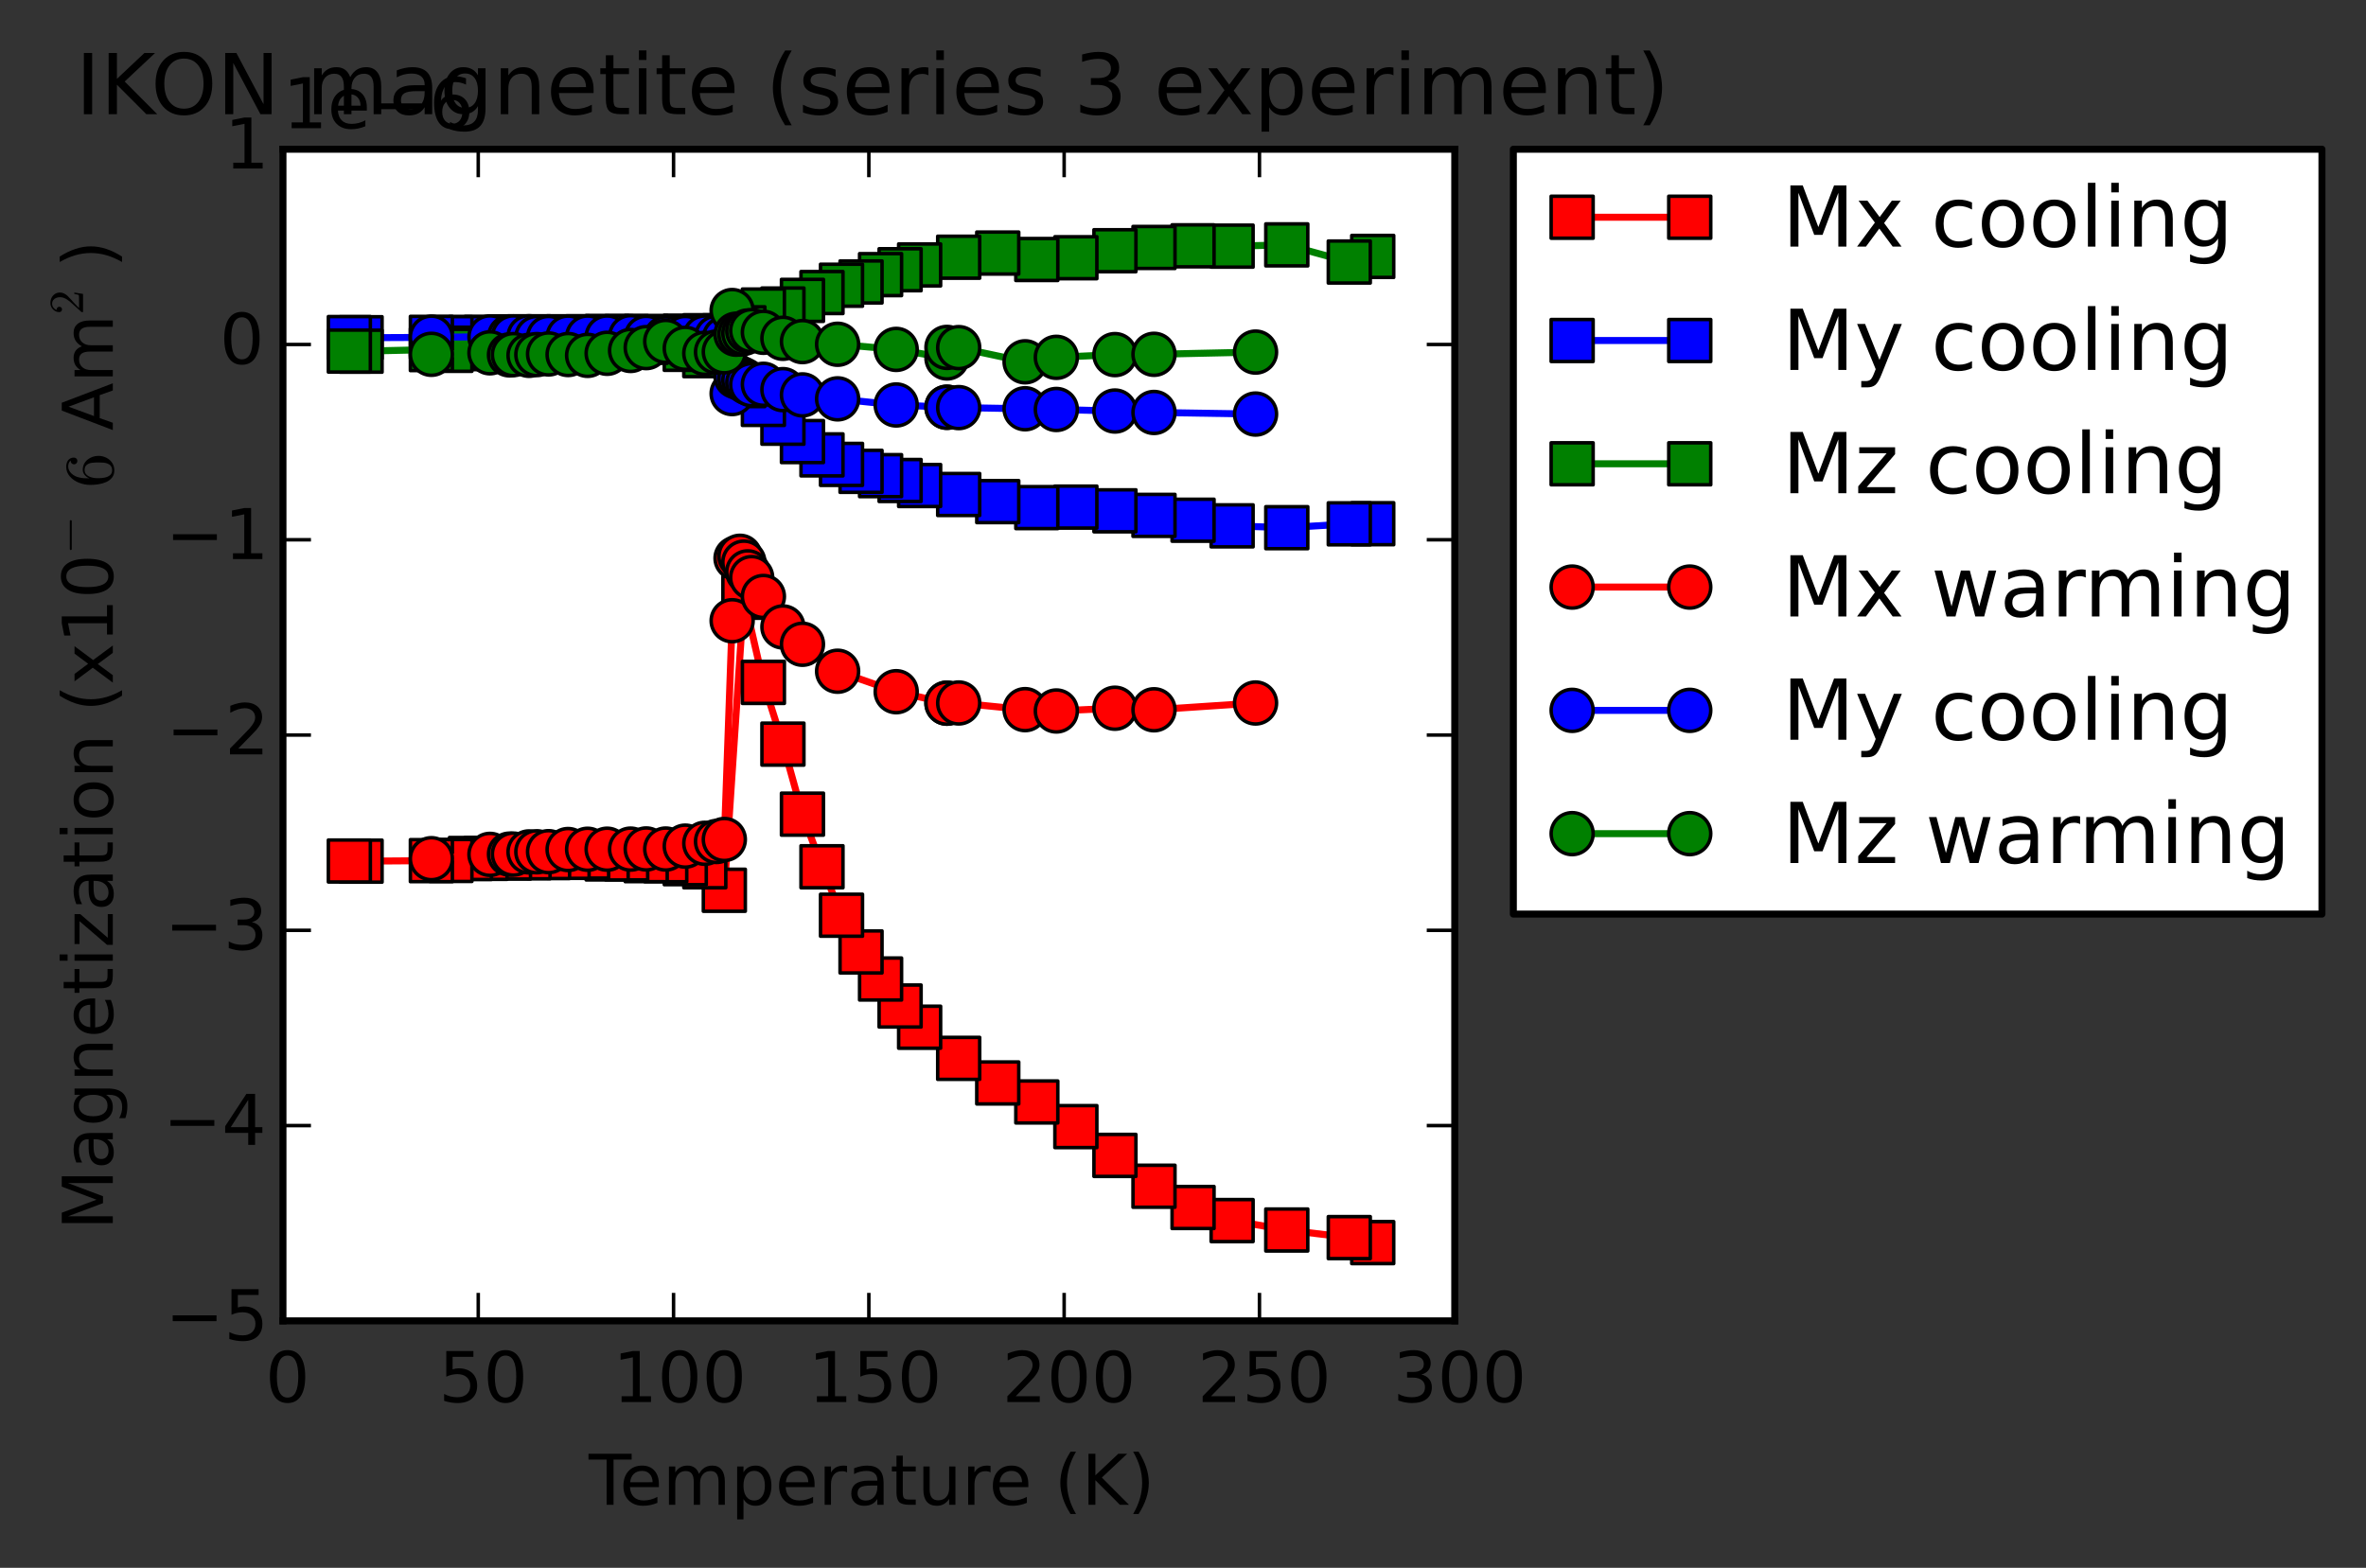 <?xml version="1.0" encoding="utf-8" standalone="no"?>
<!DOCTYPE svg PUBLIC "-//W3C//DTD SVG 1.1//EN"
  "http://www.w3.org/Graphics/SVG/1.1/DTD/svg11.dtd">
<!-- Created with matplotlib (http://matplotlib.org/) -->
<svg height="224pt" version="1.1" viewBox="0 0 338 224" width="338pt" xmlns="http://www.w3.org/2000/svg" xmlns:xlink="http://www.w3.org/1999/xlink">
 <rect x="0" y="0" width="338" height="224" fill="#333333" stroke="none"/>
 <defs>
  <style type="text/css">
*{stroke-linecap:butt;stroke-linejoin:round;}
  </style>
 </defs>
 <g id="figure_1">
  <g id="patch_1">
   <path d="
M0 224.274
L338.907 224.274
L338.907 0
L0 0
z
" style="fill:none;"/>
  </g>
  <g id="axes_1">
   <g id="patch_2">
    <path d="
M40.422 188.718
L207.822 188.718
L207.822 21.318
L40.422 21.318
z
" style="fill:#ffffff;"/>
   </g>
   <g id="line2d_1">
    <path clip-path="url(#pb2bc63d0ee)" d="
M196.104 177.536
L192.756 176.822
L183.828 175.734
L176.016 174.39
L170.436 172.52
L164.856 169.484
L159.276 165.079
L153.696 160.963
L148.116 157.443
L142.536 154.726
L136.956 151.214
L131.376 146.764
L128.586 143.735
L125.796 139.876
L123.006 136.007
L120.216 130.762
L117.426 123.835
L114.636 116.321
L111.846 106.314
L109.056 97.497
L106.266 85.336
L103.476 127.196
L100.686 123.834
L97.896 123.4
L95.106 122.98
L92.316 122.967
L89.526 122.716
L86.736 122.723
L83.946 122.453
L81.156 122.491
L78.366 122.518
L75.576 122.552
L72.786 122.59
L69.438 122.636
L67.206 122.655
L64.416 122.939
L61.626 122.965
L51.582 123.037
L49.908 123.015" style="fill:none;stroke:#ff0000;stroke-linecap:square;"/>
    <defs>
     <path d="
M-3 3
L3 3
L3 -3
L-3 -3
z
" id="mc5b8a5ec96" style="stroke:#000000;stroke-linejoin:miter;stroke-width:0.5;"/>
    </defs>
    <g clip-path="url(#pb2bc63d0ee)">
     <use style="fill:#ff0000;stroke:#000000;stroke-linejoin:miter;stroke-width:0.5;" x="196.104" xlink:href="#mc5b8a5ec96" y="177.536"/>
     <use style="fill:#ff0000;stroke:#000000;stroke-linejoin:miter;stroke-width:0.5;" x="192.756" xlink:href="#mc5b8a5ec96" y="176.822"/>
     <use style="fill:#ff0000;stroke:#000000;stroke-linejoin:miter;stroke-width:0.5;" x="183.828" xlink:href="#mc5b8a5ec96" y="175.734"/>
     <use style="fill:#ff0000;stroke:#000000;stroke-linejoin:miter;stroke-width:0.5;" x="176.016" xlink:href="#mc5b8a5ec96" y="174.39"/>
     <use style="fill:#ff0000;stroke:#000000;stroke-linejoin:miter;stroke-width:0.5;" x="170.436" xlink:href="#mc5b8a5ec96" y="172.52"/>
     <use style="fill:#ff0000;stroke:#000000;stroke-linejoin:miter;stroke-width:0.5;" x="164.856" xlink:href="#mc5b8a5ec96" y="169.484"/>
     <use style="fill:#ff0000;stroke:#000000;stroke-linejoin:miter;stroke-width:0.5;" x="159.276" xlink:href="#mc5b8a5ec96" y="165.079"/>
     <use style="fill:#ff0000;stroke:#000000;stroke-linejoin:miter;stroke-width:0.5;" x="153.696" xlink:href="#mc5b8a5ec96" y="160.963"/>
     <use style="fill:#ff0000;stroke:#000000;stroke-linejoin:miter;stroke-width:0.5;" x="148.116" xlink:href="#mc5b8a5ec96" y="157.443"/>
     <use style="fill:#ff0000;stroke:#000000;stroke-linejoin:miter;stroke-width:0.5;" x="142.536" xlink:href="#mc5b8a5ec96" y="154.726"/>
     <use style="fill:#ff0000;stroke:#000000;stroke-linejoin:miter;stroke-width:0.5;" x="136.956" xlink:href="#mc5b8a5ec96" y="151.214"/>
     <use style="fill:#ff0000;stroke:#000000;stroke-linejoin:miter;stroke-width:0.5;" x="131.376" xlink:href="#mc5b8a5ec96" y="146.764"/>
     <use style="fill:#ff0000;stroke:#000000;stroke-linejoin:miter;stroke-width:0.5;" x="128.586" xlink:href="#mc5b8a5ec96" y="143.735"/>
     <use style="fill:#ff0000;stroke:#000000;stroke-linejoin:miter;stroke-width:0.5;" x="125.796" xlink:href="#mc5b8a5ec96" y="139.876"/>
     <use style="fill:#ff0000;stroke:#000000;stroke-linejoin:miter;stroke-width:0.5;" x="123.006" xlink:href="#mc5b8a5ec96" y="136.007"/>
     <use style="fill:#ff0000;stroke:#000000;stroke-linejoin:miter;stroke-width:0.5;" x="120.216" xlink:href="#mc5b8a5ec96" y="130.762"/>
     <use style="fill:#ff0000;stroke:#000000;stroke-linejoin:miter;stroke-width:0.5;" x="117.426" xlink:href="#mc5b8a5ec96" y="123.835"/>
     <use style="fill:#ff0000;stroke:#000000;stroke-linejoin:miter;stroke-width:0.5;" x="114.636" xlink:href="#mc5b8a5ec96" y="116.321"/>
     <use style="fill:#ff0000;stroke:#000000;stroke-linejoin:miter;stroke-width:0.5;" x="111.846" xlink:href="#mc5b8a5ec96" y="106.314"/>
     <use style="fill:#ff0000;stroke:#000000;stroke-linejoin:miter;stroke-width:0.5;" x="109.056" xlink:href="#mc5b8a5ec96" y="97.497"/>
     <use style="fill:#ff0000;stroke:#000000;stroke-linejoin:miter;stroke-width:0.5;" x="106.266" xlink:href="#mc5b8a5ec96" y="85.336"/>
     <use style="fill:#ff0000;stroke:#000000;stroke-linejoin:miter;stroke-width:0.5;" x="103.476" xlink:href="#mc5b8a5ec96" y="127.196"/>
     <use style="fill:#ff0000;stroke:#000000;stroke-linejoin:miter;stroke-width:0.5;" x="100.686" xlink:href="#mc5b8a5ec96" y="123.834"/>
     <use style="fill:#ff0000;stroke:#000000;stroke-linejoin:miter;stroke-width:0.5;" x="97.896" xlink:href="#mc5b8a5ec96" y="123.4"/>
     <use style="fill:#ff0000;stroke:#000000;stroke-linejoin:miter;stroke-width:0.5;" x="95.106" xlink:href="#mc5b8a5ec96" y="122.98"/>
     <use style="fill:#ff0000;stroke:#000000;stroke-linejoin:miter;stroke-width:0.5;" x="92.316" xlink:href="#mc5b8a5ec96" y="122.967"/>
     <use style="fill:#ff0000;stroke:#000000;stroke-linejoin:miter;stroke-width:0.5;" x="89.526" xlink:href="#mc5b8a5ec96" y="122.716"/>
     <use style="fill:#ff0000;stroke:#000000;stroke-linejoin:miter;stroke-width:0.5;" x="86.736" xlink:href="#mc5b8a5ec96" y="122.723"/>
     <use style="fill:#ff0000;stroke:#000000;stroke-linejoin:miter;stroke-width:0.5;" x="83.946" xlink:href="#mc5b8a5ec96" y="122.453"/>
     <use style="fill:#ff0000;stroke:#000000;stroke-linejoin:miter;stroke-width:0.5;" x="81.156" xlink:href="#mc5b8a5ec96" y="122.491"/>
     <use style="fill:#ff0000;stroke:#000000;stroke-linejoin:miter;stroke-width:0.5;" x="78.366" xlink:href="#mc5b8a5ec96" y="122.518"/>
     <use style="fill:#ff0000;stroke:#000000;stroke-linejoin:miter;stroke-width:0.5;" x="75.576" xlink:href="#mc5b8a5ec96" y="122.552"/>
     <use style="fill:#ff0000;stroke:#000000;stroke-linejoin:miter;stroke-width:0.5;" x="72.786" xlink:href="#mc5b8a5ec96" y="122.59"/>
     <use style="fill:#ff0000;stroke:#000000;stroke-linejoin:miter;stroke-width:0.5;" x="69.438" xlink:href="#mc5b8a5ec96" y="122.636"/>
     <use style="fill:#ff0000;stroke:#000000;stroke-linejoin:miter;stroke-width:0.5;" x="67.206" xlink:href="#mc5b8a5ec96" y="122.655"/>
     <use style="fill:#ff0000;stroke:#000000;stroke-linejoin:miter;stroke-width:0.5;" x="64.416" xlink:href="#mc5b8a5ec96" y="122.939"/>
     <use style="fill:#ff0000;stroke:#000000;stroke-linejoin:miter;stroke-width:0.5;" x="61.626" xlink:href="#mc5b8a5ec96" y="122.965"/>
     <use style="fill:#ff0000;stroke:#000000;stroke-linejoin:miter;stroke-width:0.5;" x="51.582" xlink:href="#mc5b8a5ec96" y="123.037"/>
     <use style="fill:#ff0000;stroke:#000000;stroke-linejoin:miter;stroke-width:0.5;" x="49.908" xlink:href="#mc5b8a5ec96" y="123.015"/>
    </g>
   </g>
   <g id="line2d_2">
    <path clip-path="url(#pb2bc63d0ee)" d="
M196.104 74.827
L192.756 74.842
L183.828 75.393
L176.016 75.13
L170.436 74.325
L164.856 73.634
L159.276 72.982
L153.696 72.451
L148.116 72.523
L142.536 71.669
L136.956 70.65
L131.376 69.368
L128.586 68.652
L125.796 67.957
L123.006 67.344
L120.216 66.351
L117.426 64.992
L114.636 63.089
L111.846 60.466
L109.056 57.781
L106.266 55.09
L103.476 47.974
L100.686 47.968
L97.896 48.025
L95.106 48.124
L92.316 48.071
L89.526 48.09
L86.736 48.071
L83.946 48.117
L81.156 48.12
L78.366 48.173
L75.576 48.114
L72.786 48.138
L69.438 48.213
L67.206 48.231
L64.416 48.238
L61.626 48.203
L51.582 48.25
L49.908 48.227" style="fill:none;stroke:#0000ff;stroke-linecap:square;"/>
    <defs>
     <path d="
M-3 3
L3 3
L3 -3
L-3 -3
z
" id="m8a286e445b" style="stroke:#000000;stroke-linejoin:miter;stroke-width:0.5;"/>
    </defs>
    <g clip-path="url(#pb2bc63d0ee)">
     <use style="fill:#0000ff;stroke:#000000;stroke-linejoin:miter;stroke-width:0.5;" x="196.104" xlink:href="#m8a286e445b" y="74.827"/>
     <use style="fill:#0000ff;stroke:#000000;stroke-linejoin:miter;stroke-width:0.5;" x="192.756" xlink:href="#m8a286e445b" y="74.842"/>
     <use style="fill:#0000ff;stroke:#000000;stroke-linejoin:miter;stroke-width:0.5;" x="183.828" xlink:href="#m8a286e445b" y="75.393"/>
     <use style="fill:#0000ff;stroke:#000000;stroke-linejoin:miter;stroke-width:0.5;" x="176.016" xlink:href="#m8a286e445b" y="75.131"/>
     <use style="fill:#0000ff;stroke:#000000;stroke-linejoin:miter;stroke-width:0.5;" x="170.436" xlink:href="#m8a286e445b" y="74.325"/>
     <use style="fill:#0000ff;stroke:#000000;stroke-linejoin:miter;stroke-width:0.5;" x="164.856" xlink:href="#m8a286e445b" y="73.634"/>
     <use style="fill:#0000ff;stroke:#000000;stroke-linejoin:miter;stroke-width:0.5;" x="159.276" xlink:href="#m8a286e445b" y="72.982"/>
     <use style="fill:#0000ff;stroke:#000000;stroke-linejoin:miter;stroke-width:0.5;" x="153.696" xlink:href="#m8a286e445b" y="72.451"/>
     <use style="fill:#0000ff;stroke:#000000;stroke-linejoin:miter;stroke-width:0.5;" x="148.116" xlink:href="#m8a286e445b" y="72.523"/>
     <use style="fill:#0000ff;stroke:#000000;stroke-linejoin:miter;stroke-width:0.5;" x="142.536" xlink:href="#m8a286e445b" y="71.669"/>
     <use style="fill:#0000ff;stroke:#000000;stroke-linejoin:miter;stroke-width:0.5;" x="136.956" xlink:href="#m8a286e445b" y="70.65"/>
     <use style="fill:#0000ff;stroke:#000000;stroke-linejoin:miter;stroke-width:0.5;" x="131.376" xlink:href="#m8a286e445b" y="69.368"/>
     <use style="fill:#0000ff;stroke:#000000;stroke-linejoin:miter;stroke-width:0.5;" x="128.586" xlink:href="#m8a286e445b" y="68.652"/>
     <use style="fill:#0000ff;stroke:#000000;stroke-linejoin:miter;stroke-width:0.5;" x="125.796" xlink:href="#m8a286e445b" y="67.957"/>
     <use style="fill:#0000ff;stroke:#000000;stroke-linejoin:miter;stroke-width:0.5;" x="123.006" xlink:href="#m8a286e445b" y="67.344"/>
     <use style="fill:#0000ff;stroke:#000000;stroke-linejoin:miter;stroke-width:0.5;" x="120.216" xlink:href="#m8a286e445b" y="66.351"/>
     <use style="fill:#0000ff;stroke:#000000;stroke-linejoin:miter;stroke-width:0.5;" x="117.426" xlink:href="#m8a286e445b" y="64.992"/>
     <use style="fill:#0000ff;stroke:#000000;stroke-linejoin:miter;stroke-width:0.5;" x="114.636" xlink:href="#m8a286e445b" y="63.089"/>
     <use style="fill:#0000ff;stroke:#000000;stroke-linejoin:miter;stroke-width:0.5;" x="111.846" xlink:href="#m8a286e445b" y="60.466"/>
     <use style="fill:#0000ff;stroke:#000000;stroke-linejoin:miter;stroke-width:0.5;" x="109.056" xlink:href="#m8a286e445b" y="57.78"/>
     <use style="fill:#0000ff;stroke:#000000;stroke-linejoin:miter;stroke-width:0.5;" x="106.266" xlink:href="#m8a286e445b" y="55.09"/>
     <use style="fill:#0000ff;stroke:#000000;stroke-linejoin:miter;stroke-width:0.5;" x="103.476" xlink:href="#m8a286e445b" y="47.974"/>
     <use style="fill:#0000ff;stroke:#000000;stroke-linejoin:miter;stroke-width:0.5;" x="100.686" xlink:href="#m8a286e445b" y="47.968"/>
     <use style="fill:#0000ff;stroke:#000000;stroke-linejoin:miter;stroke-width:0.5;" x="97.896" xlink:href="#m8a286e445b" y="48.025"/>
     <use style="fill:#0000ff;stroke:#000000;stroke-linejoin:miter;stroke-width:0.5;" x="95.106" xlink:href="#m8a286e445b" y="48.124"/>
     <use style="fill:#0000ff;stroke:#000000;stroke-linejoin:miter;stroke-width:0.5;" x="92.316" xlink:href="#m8a286e445b" y="48.071"/>
     <use style="fill:#0000ff;stroke:#000000;stroke-linejoin:miter;stroke-width:0.5;" x="89.526" xlink:href="#m8a286e445b" y="48.09"/>
     <use style="fill:#0000ff;stroke:#000000;stroke-linejoin:miter;stroke-width:0.5;" x="86.736" xlink:href="#m8a286e445b" y="48.071"/>
     <use style="fill:#0000ff;stroke:#000000;stroke-linejoin:miter;stroke-width:0.5;" x="83.946" xlink:href="#m8a286e445b" y="48.117"/>
     <use style="fill:#0000ff;stroke:#000000;stroke-linejoin:miter;stroke-width:0.5;" x="81.156" xlink:href="#m8a286e445b" y="48.12"/>
     <use style="fill:#0000ff;stroke:#000000;stroke-linejoin:miter;stroke-width:0.5;" x="78.366" xlink:href="#m8a286e445b" y="48.173"/>
     <use style="fill:#0000ff;stroke:#000000;stroke-linejoin:miter;stroke-width:0.5;" x="75.576" xlink:href="#m8a286e445b" y="48.114"/>
     <use style="fill:#0000ff;stroke:#000000;stroke-linejoin:miter;stroke-width:0.5;" x="72.786" xlink:href="#m8a286e445b" y="48.138"/>
     <use style="fill:#0000ff;stroke:#000000;stroke-linejoin:miter;stroke-width:0.5;" x="69.438" xlink:href="#m8a286e445b" y="48.213"/>
     <use style="fill:#0000ff;stroke:#000000;stroke-linejoin:miter;stroke-width:0.5;" x="67.206" xlink:href="#m8a286e445b" y="48.231"/>
     <use style="fill:#0000ff;stroke:#000000;stroke-linejoin:miter;stroke-width:0.5;" x="64.416" xlink:href="#m8a286e445b" y="48.238"/>
     <use style="fill:#0000ff;stroke:#000000;stroke-linejoin:miter;stroke-width:0.5;" x="61.626" xlink:href="#m8a286e445b" y="48.203"/>
     <use style="fill:#0000ff;stroke:#000000;stroke-linejoin:miter;stroke-width:0.5;" x="51.582" xlink:href="#m8a286e445b" y="48.25"/>
     <use style="fill:#0000ff;stroke:#000000;stroke-linejoin:miter;stroke-width:0.5;" x="49.908" xlink:href="#m8a286e445b" y="48.227"/>
    </g>
   </g>
   <g id="line2d_3">
    <path clip-path="url(#pb2bc63d0ee)" d="
M196.104 36.638
L192.756 37.438
L183.828 34.989
L176.016 35.166
L170.436 35.123
L164.856 35.359
L159.276 35.82
L153.696 36.82
L148.116 37.075
L142.536 36.154
L136.956 36.748
L131.376 37.854
L128.586 38.538
L125.796 39.237
L123.006 40.285
L120.216 40.751
L117.426 41.797
L114.636 42.917
L111.846 44.149
L109.056 44.296
L106.266 46.835
L103.476 50.681
L100.686 50.812
L97.896 49.909
L95.106 48.775
L92.316 48.912
L89.526 49.357
L86.736 49.611
L83.946 49.711
L81.156 49.534
L78.366 49.481
L75.576 49.816
L72.786 49.893
L69.438 49.808
L67.206 49.746
L64.416 50.053
L61.626 49.95
L51.582 50.176
L49.908 50.161" style="fill:none;stroke:#008000;stroke-linecap:square;"/>
    <defs>
     <path d="
M-3 3
L3 3
L3 -3
L-3 -3
z
" id="m0e80c42120" style="stroke:#000000;stroke-linejoin:miter;stroke-width:0.5;"/>
    </defs>
    <g clip-path="url(#pb2bc63d0ee)">
     <use style="fill:#008000;stroke:#000000;stroke-linejoin:miter;stroke-width:0.5;" x="196.104" xlink:href="#m0e80c42120" y="36.638"/>
     <use style="fill:#008000;stroke:#000000;stroke-linejoin:miter;stroke-width:0.5;" x="192.756" xlink:href="#m0e80c42120" y="37.438"/>
     <use style="fill:#008000;stroke:#000000;stroke-linejoin:miter;stroke-width:0.5;" x="183.828" xlink:href="#m0e80c42120" y="34.989"/>
     <use style="fill:#008000;stroke:#000000;stroke-linejoin:miter;stroke-width:0.5;" x="176.016" xlink:href="#m0e80c42120" y="35.166"/>
     <use style="fill:#008000;stroke:#000000;stroke-linejoin:miter;stroke-width:0.5;" x="170.436" xlink:href="#m0e80c42120" y="35.123"/>
     <use style="fill:#008000;stroke:#000000;stroke-linejoin:miter;stroke-width:0.5;" x="164.856" xlink:href="#m0e80c42120" y="35.359"/>
     <use style="fill:#008000;stroke:#000000;stroke-linejoin:miter;stroke-width:0.5;" x="159.276" xlink:href="#m0e80c42120" y="35.82"/>
     <use style="fill:#008000;stroke:#000000;stroke-linejoin:miter;stroke-width:0.5;" x="153.696" xlink:href="#m0e80c42120" y="36.82"/>
     <use style="fill:#008000;stroke:#000000;stroke-linejoin:miter;stroke-width:0.5;" x="148.116" xlink:href="#m0e80c42120" y="37.075"/>
     <use style="fill:#008000;stroke:#000000;stroke-linejoin:miter;stroke-width:0.5;" x="142.536" xlink:href="#m0e80c42120" y="36.154"/>
     <use style="fill:#008000;stroke:#000000;stroke-linejoin:miter;stroke-width:0.5;" x="136.956" xlink:href="#m0e80c42120" y="36.748"/>
     <use style="fill:#008000;stroke:#000000;stroke-linejoin:miter;stroke-width:0.5;" x="131.376" xlink:href="#m0e80c42120" y="37.854"/>
     <use style="fill:#008000;stroke:#000000;stroke-linejoin:miter;stroke-width:0.5;" x="128.586" xlink:href="#m0e80c42120" y="38.538"/>
     <use style="fill:#008000;stroke:#000000;stroke-linejoin:miter;stroke-width:0.5;" x="125.796" xlink:href="#m0e80c42120" y="39.237"/>
     <use style="fill:#008000;stroke:#000000;stroke-linejoin:miter;stroke-width:0.5;" x="123.006" xlink:href="#m0e80c42120" y="40.285"/>
     <use style="fill:#008000;stroke:#000000;stroke-linejoin:miter;stroke-width:0.5;" x="120.216" xlink:href="#m0e80c42120" y="40.751"/>
     <use style="fill:#008000;stroke:#000000;stroke-linejoin:miter;stroke-width:0.5;" x="117.426" xlink:href="#m0e80c42120" y="41.798"/>
     <use style="fill:#008000;stroke:#000000;stroke-linejoin:miter;stroke-width:0.5;" x="114.636" xlink:href="#m0e80c42120" y="42.917"/>
     <use style="fill:#008000;stroke:#000000;stroke-linejoin:miter;stroke-width:0.5;" x="111.846" xlink:href="#m0e80c42120" y="44.149"/>
     <use style="fill:#008000;stroke:#000000;stroke-linejoin:miter;stroke-width:0.5;" x="109.056" xlink:href="#m0e80c42120" y="44.296"/>
     <use style="fill:#008000;stroke:#000000;stroke-linejoin:miter;stroke-width:0.5;" x="106.266" xlink:href="#m0e80c42120" y="46.835"/>
     <use style="fill:#008000;stroke:#000000;stroke-linejoin:miter;stroke-width:0.5;" x="103.476" xlink:href="#m0e80c42120" y="50.681"/>
     <use style="fill:#008000;stroke:#000000;stroke-linejoin:miter;stroke-width:0.5;" x="100.686" xlink:href="#m0e80c42120" y="50.812"/>
     <use style="fill:#008000;stroke:#000000;stroke-linejoin:miter;stroke-width:0.5;" x="97.896" xlink:href="#m0e80c42120" y="49.909"/>
     <use style="fill:#008000;stroke:#000000;stroke-linejoin:miter;stroke-width:0.5;" x="95.106" xlink:href="#m0e80c42120" y="48.775"/>
     <use style="fill:#008000;stroke:#000000;stroke-linejoin:miter;stroke-width:0.5;" x="92.316" xlink:href="#m0e80c42120" y="48.912"/>
     <use style="fill:#008000;stroke:#000000;stroke-linejoin:miter;stroke-width:0.5;" x="89.526" xlink:href="#m0e80c42120" y="49.357"/>
     <use style="fill:#008000;stroke:#000000;stroke-linejoin:miter;stroke-width:0.5;" x="86.736" xlink:href="#m0e80c42120" y="49.611"/>
     <use style="fill:#008000;stroke:#000000;stroke-linejoin:miter;stroke-width:0.5;" x="83.946" xlink:href="#m0e80c42120" y="49.711"/>
     <use style="fill:#008000;stroke:#000000;stroke-linejoin:miter;stroke-width:0.5;" x="81.156" xlink:href="#m0e80c42120" y="49.534"/>
     <use style="fill:#008000;stroke:#000000;stroke-linejoin:miter;stroke-width:0.5;" x="78.366" xlink:href="#m0e80c42120" y="49.481"/>
     <use style="fill:#008000;stroke:#000000;stroke-linejoin:miter;stroke-width:0.5;" x="75.576" xlink:href="#m0e80c42120" y="49.816"/>
     <use style="fill:#008000;stroke:#000000;stroke-linejoin:miter;stroke-width:0.5;" x="72.786" xlink:href="#m0e80c42120" y="49.893"/>
     <use style="fill:#008000;stroke:#000000;stroke-linejoin:miter;stroke-width:0.5;" x="69.438" xlink:href="#m0e80c42120" y="49.808"/>
     <use style="fill:#008000;stroke:#000000;stroke-linejoin:miter;stroke-width:0.5;" x="67.206" xlink:href="#m0e80c42120" y="49.746"/>
     <use style="fill:#008000;stroke:#000000;stroke-linejoin:miter;stroke-width:0.5;" x="64.416" xlink:href="#m0e80c42120" y="50.053"/>
     <use style="fill:#008000;stroke:#000000;stroke-linejoin:miter;stroke-width:0.5;" x="61.626" xlink:href="#m0e80c42120" y="49.95"/>
     <use style="fill:#008000;stroke:#000000;stroke-linejoin:miter;stroke-width:0.5;" x="51.582" xlink:href="#m0e80c42120" y="50.176"/>
     <use style="fill:#008000;stroke:#000000;stroke-linejoin:miter;stroke-width:0.5;" x="49.908" xlink:href="#m0e80c42120" y="50.161"/>
    </g>
   </g>
   <g id="line2d_4">
    <path clip-path="url(#pb2bc63d0ee)" d="
M61.626 122.686
L69.996 122.067
L72.786 122.032
L73.344 122.028
L75.576 121.715
L76.692 121.696
L78.366 121.681
L81.156 121.375
L83.946 121.337
L86.736 121.328
L90.084 121.316
L92.316 121.293
L95.106 121.306
L97.896 120.889
L100.686 120.486
L102.36 120.227
L103.476 119.942
L104.592 88.686
L105.15 79.757
L105.708 79.479
L106.266 80.314
L106.824 81.703
L107.382 82.525
L109.056 85.221
L111.846 89.575
L114.636 92.048
L119.658 95.901
L128.028 98.826
L135.282 100.465
L135.282 100.465
L136.956 100.436
L146.442 101.389
L150.906 101.581
L159.276 101.188
L164.856 101.408
L179.364 100.44" style="fill:none;stroke:#ff0000;stroke-linecap:square;"/>
    <defs>
     <path d="
M0 3
C0.796 3 1.559 2.684 2.121 2.121
C2.684 1.559 3 0.796 3 0
C3 -0.796 2.684 -1.559 2.121 -2.121
C1.559 -2.684 0.796 -3 0 -3
C-0.796 -3 -1.559 -2.684 -2.121 -2.121
C-2.684 -1.559 -3 -0.796 -3 0
C-3 0.796 -2.684 1.559 -2.121 2.121
C-1.559 2.684 -0.796 3 0 3
z
" id="md175be6dbf" style="stroke:#000000;stroke-width:0.5;"/>
    </defs>
    <g clip-path="url(#pb2bc63d0ee)">
     <use style="fill:#ff0000;stroke:#000000;stroke-width:0.5;" x="61.626" xlink:href="#md175be6dbf" y="122.686"/>
     <use style="fill:#ff0000;stroke:#000000;stroke-width:0.5;" x="69.996" xlink:href="#md175be6dbf" y="122.067"/>
     <use style="fill:#ff0000;stroke:#000000;stroke-width:0.5;" x="72.786" xlink:href="#md175be6dbf" y="122.032"/>
     <use style="fill:#ff0000;stroke:#000000;stroke-width:0.5;" x="73.344" xlink:href="#md175be6dbf" y="122.028"/>
     <use style="fill:#ff0000;stroke:#000000;stroke-width:0.5;" x="75.576" xlink:href="#md175be6dbf" y="121.715"/>
     <use style="fill:#ff0000;stroke:#000000;stroke-width:0.5;" x="76.692" xlink:href="#md175be6dbf" y="121.696"/>
     <use style="fill:#ff0000;stroke:#000000;stroke-width:0.5;" x="78.366" xlink:href="#md175be6dbf" y="121.681"/>
     <use style="fill:#ff0000;stroke:#000000;stroke-width:0.5;" x="81.156" xlink:href="#md175be6dbf" y="121.375"/>
     <use style="fill:#ff0000;stroke:#000000;stroke-width:0.5;" x="83.946" xlink:href="#md175be6dbf" y="121.337"/>
     <use style="fill:#ff0000;stroke:#000000;stroke-width:0.5;" x="86.736" xlink:href="#md175be6dbf" y="121.328"/>
     <use style="fill:#ff0000;stroke:#000000;stroke-width:0.5;" x="90.084" xlink:href="#md175be6dbf" y="121.316"/>
     <use style="fill:#ff0000;stroke:#000000;stroke-width:0.5;" x="92.316" xlink:href="#md175be6dbf" y="121.293"/>
     <use style="fill:#ff0000;stroke:#000000;stroke-width:0.5;" x="95.106" xlink:href="#md175be6dbf" y="121.306"/>
     <use style="fill:#ff0000;stroke:#000000;stroke-width:0.5;" x="97.896" xlink:href="#md175be6dbf" y="120.889"/>
     <use style="fill:#ff0000;stroke:#000000;stroke-width:0.5;" x="100.686" xlink:href="#md175be6dbf" y="120.486"/>
     <use style="fill:#ff0000;stroke:#000000;stroke-width:0.5;" x="102.36" xlink:href="#md175be6dbf" y="120.227"/>
     <use style="fill:#ff0000;stroke:#000000;stroke-width:0.5;" x="103.476" xlink:href="#md175be6dbf" y="119.942"/>
     <use style="fill:#ff0000;stroke:#000000;stroke-width:0.5;" x="104.592" xlink:href="#md175be6dbf" y="88.686"/>
     <use style="fill:#ff0000;stroke:#000000;stroke-width:0.5;" x="105.15" xlink:href="#md175be6dbf" y="79.757"/>
     <use style="fill:#ff0000;stroke:#000000;stroke-width:0.5;" x="105.708" xlink:href="#md175be6dbf" y="79.479"/>
     <use style="fill:#ff0000;stroke:#000000;stroke-width:0.5;" x="106.266" xlink:href="#md175be6dbf" y="80.314"/>
     <use style="fill:#ff0000;stroke:#000000;stroke-width:0.5;" x="106.824" xlink:href="#md175be6dbf" y="81.703"/>
     <use style="fill:#ff0000;stroke:#000000;stroke-width:0.5;" x="107.382" xlink:href="#md175be6dbf" y="82.525"/>
     <use style="fill:#ff0000;stroke:#000000;stroke-width:0.5;" x="109.056" xlink:href="#md175be6dbf" y="85.221"/>
     <use style="fill:#ff0000;stroke:#000000;stroke-width:0.5;" x="111.846" xlink:href="#md175be6dbf" y="89.574"/>
     <use style="fill:#ff0000;stroke:#000000;stroke-width:0.5;" x="114.636" xlink:href="#md175be6dbf" y="92.048"/>
     <use style="fill:#ff0000;stroke:#000000;stroke-width:0.5;" x="119.658" xlink:href="#md175be6dbf" y="95.901"/>
     <use style="fill:#ff0000;stroke:#000000;stroke-width:0.5;" x="128.028" xlink:href="#md175be6dbf" y="98.826"/>
     <use style="fill:#ff0000;stroke:#000000;stroke-width:0.5;" x="135.282" xlink:href="#md175be6dbf" y="100.465"/>
     <use style="fill:#ff0000;stroke:#000000;stroke-width:0.5;" x="135.282" xlink:href="#md175be6dbf" y="100.465"/>
     <use style="fill:#ff0000;stroke:#000000;stroke-width:0.5;" x="136.956" xlink:href="#md175be6dbf" y="100.436"/>
     <use style="fill:#ff0000;stroke:#000000;stroke-width:0.5;" x="146.442" xlink:href="#md175be6dbf" y="101.389"/>
     <use style="fill:#ff0000;stroke:#000000;stroke-width:0.5;" x="150.906" xlink:href="#md175be6dbf" y="101.581"/>
     <use style="fill:#ff0000;stroke:#000000;stroke-width:0.5;" x="159.276" xlink:href="#md175be6dbf" y="101.188"/>
     <use style="fill:#ff0000;stroke:#000000;stroke-width:0.5;" x="164.856" xlink:href="#md175be6dbf" y="101.408"/>
     <use style="fill:#ff0000;stroke:#000000;stroke-width:0.5;" x="179.364" xlink:href="#md175be6dbf" y="100.44"/>
    </g>
   </g>
   <g id="line2d_5">
    <path clip-path="url(#pb2bc63d0ee)" d="
M61.626 48.17
L69.996 48.13
L72.786 48.136
L73.344 48.13
L75.576 48.108
L76.692 48.223
L78.366 48.212
L81.156 48.164
L83.946 48.156
L86.736 48.149
L90.084 48.099
L92.316 48.197
L95.106 48.284
L97.896 48.216
L100.686 48.152
L102.36 48.174
L103.476 48.322
L104.592 56.233
L105.15 53.805
L105.708 54.03
L106.266 54.309
L106.824 54.695
L107.382 54.962
L109.056 54.907
L111.846 55.667
L114.636 56.421
L119.658 56.987
L128.028 57.86
L135.282 58.171
L135.282 58.199
L136.956 58.235
L146.442 58.4
L150.906 58.503
L159.276 58.725
L164.856 58.93
L179.364 59.158" style="fill:none;stroke:#0000ff;stroke-linecap:square;"/>
    <defs>
     <path d="
M0 3
C0.796 3 1.559 2.684 2.121 2.121
C2.684 1.559 3 0.796 3 0
C3 -0.796 2.684 -1.559 2.121 -2.121
C1.559 -2.684 0.796 -3 0 -3
C-0.796 -3 -1.559 -2.684 -2.121 -2.121
C-2.684 -1.559 -3 -0.796 -3 0
C-3 0.796 -2.684 1.559 -2.121 2.121
C-1.559 2.684 -0.796 3 0 3
z
" id="mf1e9a9e4ae" style="stroke:#000000;stroke-width:0.5;"/>
    </defs>
    <g clip-path="url(#pb2bc63d0ee)">
     <use style="fill:#0000ff;stroke:#000000;stroke-width:0.5;" x="61.626" xlink:href="#mf1e9a9e4ae" y="48.17"/>
     <use style="fill:#0000ff;stroke:#000000;stroke-width:0.5;" x="69.996" xlink:href="#mf1e9a9e4ae" y="48.13"/>
     <use style="fill:#0000ff;stroke:#000000;stroke-width:0.5;" x="72.786" xlink:href="#mf1e9a9e4ae" y="48.136"/>
     <use style="fill:#0000ff;stroke:#000000;stroke-width:0.5;" x="73.344" xlink:href="#mf1e9a9e4ae" y="48.13"/>
     <use style="fill:#0000ff;stroke:#000000;stroke-width:0.5;" x="75.576" xlink:href="#mf1e9a9e4ae" y="48.108"/>
     <use style="fill:#0000ff;stroke:#000000;stroke-width:0.5;" x="76.692" xlink:href="#mf1e9a9e4ae" y="48.223"/>
     <use style="fill:#0000ff;stroke:#000000;stroke-width:0.5;" x="78.366" xlink:href="#mf1e9a9e4ae" y="48.212"/>
     <use style="fill:#0000ff;stroke:#000000;stroke-width:0.5;" x="81.156" xlink:href="#mf1e9a9e4ae" y="48.164"/>
     <use style="fill:#0000ff;stroke:#000000;stroke-width:0.5;" x="83.946" xlink:href="#mf1e9a9e4ae" y="48.156"/>
     <use style="fill:#0000ff;stroke:#000000;stroke-width:0.5;" x="86.736" xlink:href="#mf1e9a9e4ae" y="48.149"/>
     <use style="fill:#0000ff;stroke:#000000;stroke-width:0.5;" x="90.084" xlink:href="#mf1e9a9e4ae" y="48.099"/>
     <use style="fill:#0000ff;stroke:#000000;stroke-width:0.5;" x="92.316" xlink:href="#mf1e9a9e4ae" y="48.197"/>
     <use style="fill:#0000ff;stroke:#000000;stroke-width:0.5;" x="95.106" xlink:href="#mf1e9a9e4ae" y="48.284"/>
     <use style="fill:#0000ff;stroke:#000000;stroke-width:0.5;" x="97.896" xlink:href="#mf1e9a9e4ae" y="48.216"/>
     <use style="fill:#0000ff;stroke:#000000;stroke-width:0.5;" x="100.686" xlink:href="#mf1e9a9e4ae" y="48.152"/>
     <use style="fill:#0000ff;stroke:#000000;stroke-width:0.5;" x="102.36" xlink:href="#mf1e9a9e4ae" y="48.174"/>
     <use style="fill:#0000ff;stroke:#000000;stroke-width:0.5;" x="103.476" xlink:href="#mf1e9a9e4ae" y="48.323"/>
     <use style="fill:#0000ff;stroke:#000000;stroke-width:0.5;" x="104.592" xlink:href="#mf1e9a9e4ae" y="56.233"/>
     <use style="fill:#0000ff;stroke:#000000;stroke-width:0.5;" x="105.15" xlink:href="#mf1e9a9e4ae" y="53.805"/>
     <use style="fill:#0000ff;stroke:#000000;stroke-width:0.5;" x="105.708" xlink:href="#mf1e9a9e4ae" y="54.03"/>
     <use style="fill:#0000ff;stroke:#000000;stroke-width:0.5;" x="106.266" xlink:href="#mf1e9a9e4ae" y="54.309"/>
     <use style="fill:#0000ff;stroke:#000000;stroke-width:0.5;" x="106.824" xlink:href="#mf1e9a9e4ae" y="54.695"/>
     <use style="fill:#0000ff;stroke:#000000;stroke-width:0.5;" x="107.382" xlink:href="#mf1e9a9e4ae" y="54.962"/>
     <use style="fill:#0000ff;stroke:#000000;stroke-width:0.5;" x="109.056" xlink:href="#mf1e9a9e4ae" y="54.907"/>
     <use style="fill:#0000ff;stroke:#000000;stroke-width:0.5;" x="111.846" xlink:href="#mf1e9a9e4ae" y="55.667"/>
     <use style="fill:#0000ff;stroke:#000000;stroke-width:0.5;" x="114.636" xlink:href="#mf1e9a9e4ae" y="56.421"/>
     <use style="fill:#0000ff;stroke:#000000;stroke-width:0.5;" x="119.658" xlink:href="#mf1e9a9e4ae" y="56.987"/>
     <use style="fill:#0000ff;stroke:#000000;stroke-width:0.5;" x="128.028" xlink:href="#mf1e9a9e4ae" y="57.86"/>
     <use style="fill:#0000ff;stroke:#000000;stroke-width:0.5;" x="135.282" xlink:href="#mf1e9a9e4ae" y="58.171"/>
     <use style="fill:#0000ff;stroke:#000000;stroke-width:0.5;" x="135.282" xlink:href="#mf1e9a9e4ae" y="58.199"/>
     <use style="fill:#0000ff;stroke:#000000;stroke-width:0.5;" x="136.956" xlink:href="#mf1e9a9e4ae" y="58.235"/>
     <use style="fill:#0000ff;stroke:#000000;stroke-width:0.5;" x="146.442" xlink:href="#mf1e9a9e4ae" y="58.4"/>
     <use style="fill:#0000ff;stroke:#000000;stroke-width:0.5;" x="150.906" xlink:href="#mf1e9a9e4ae" y="58.503"/>
     <use style="fill:#0000ff;stroke:#000000;stroke-width:0.5;" x="159.276" xlink:href="#mf1e9a9e4ae" y="58.725"/>
     <use style="fill:#0000ff;stroke:#000000;stroke-width:0.5;" x="164.856" xlink:href="#mf1e9a9e4ae" y="58.93"/>
     <use style="fill:#0000ff;stroke:#000000;stroke-width:0.5;" x="179.364" xlink:href="#mf1e9a9e4ae" y="59.158"/>
    </g>
   </g>
   <g id="line2d_6">
    <path clip-path="url(#pb2bc63d0ee)" d="
M61.626 50.62
L69.996 50.406
L72.786 50.702
L73.344 50.663
L75.576 50.765
L76.692 50.66
L78.366 50.569
L81.156 50.65
L83.946 50.771
L86.736 50.476
L90.084 50.071
L92.316 49.665
L95.106 48.775
L97.896 49.769
L100.686 50.478
L102.36 50.292
L103.476 50.262
L104.592 44.367
L105.15 47.748
L105.708 47.733
L106.266 47.617
L106.824 47.292
L107.382 47.24
L109.056 47.477
L111.846 48.334
L114.636 48.804
L119.658 49.186
L128.028 49.92
L135.282 51.143
L135.282 49.637
L136.956 49.665
L146.442 51.692
L150.906 51.053
L159.276 50.663
L164.856 50.621
L179.364 50.304" style="fill:none;stroke:#008000;stroke-linecap:square;"/>
    <defs>
     <path d="
M0 3
C0.796 3 1.559 2.684 2.121 2.121
C2.684 1.559 3 0.796 3 0
C3 -0.796 2.684 -1.559 2.121 -2.121
C1.559 -2.684 0.796 -3 0 -3
C-0.796 -3 -1.559 -2.684 -2.121 -2.121
C-2.684 -1.559 -3 -0.796 -3 0
C-3 0.796 -2.684 1.559 -2.121 2.121
C-1.559 2.684 -0.796 3 0 3
z
" id="mbbe02196b1" style="stroke:#000000;stroke-width:0.5;"/>
    </defs>
    <g clip-path="url(#pb2bc63d0ee)">
     <use style="fill:#008000;stroke:#000000;stroke-width:0.5;" x="61.626" xlink:href="#mbbe02196b1" y="50.62"/>
     <use style="fill:#008000;stroke:#000000;stroke-width:0.5;" x="69.996" xlink:href="#mbbe02196b1" y="50.406"/>
     <use style="fill:#008000;stroke:#000000;stroke-width:0.5;" x="72.786" xlink:href="#mbbe02196b1" y="50.702"/>
     <use style="fill:#008000;stroke:#000000;stroke-width:0.5;" x="73.344" xlink:href="#mbbe02196b1" y="50.663"/>
     <use style="fill:#008000;stroke:#000000;stroke-width:0.5;" x="75.576" xlink:href="#mbbe02196b1" y="50.765"/>
     <use style="fill:#008000;stroke:#000000;stroke-width:0.5;" x="76.692" xlink:href="#mbbe02196b1" y="50.66"/>
     <use style="fill:#008000;stroke:#000000;stroke-width:0.5;" x="78.366" xlink:href="#mbbe02196b1" y="50.569"/>
     <use style="fill:#008000;stroke:#000000;stroke-width:0.5;" x="81.156" xlink:href="#mbbe02196b1" y="50.65"/>
     <use style="fill:#008000;stroke:#000000;stroke-width:0.5;" x="83.946" xlink:href="#mbbe02196b1" y="50.771"/>
     <use style="fill:#008000;stroke:#000000;stroke-width:0.5;" x="86.736" xlink:href="#mbbe02196b1" y="50.476"/>
     <use style="fill:#008000;stroke:#000000;stroke-width:0.5;" x="90.084" xlink:href="#mbbe02196b1" y="50.071"/>
     <use style="fill:#008000;stroke:#000000;stroke-width:0.5;" x="92.316" xlink:href="#mbbe02196b1" y="49.665"/>
     <use style="fill:#008000;stroke:#000000;stroke-width:0.5;" x="95.106" xlink:href="#mbbe02196b1" y="48.775"/>
     <use style="fill:#008000;stroke:#000000;stroke-width:0.5;" x="97.896" xlink:href="#mbbe02196b1" y="49.769"/>
     <use style="fill:#008000;stroke:#000000;stroke-width:0.5;" x="100.686" xlink:href="#mbbe02196b1" y="50.478"/>
     <use style="fill:#008000;stroke:#000000;stroke-width:0.5;" x="102.36" xlink:href="#mbbe02196b1" y="50.292"/>
     <use style="fill:#008000;stroke:#000000;stroke-width:0.5;" x="103.476" xlink:href="#mbbe02196b1" y="50.262"/>
     <use style="fill:#008000;stroke:#000000;stroke-width:0.5;" x="104.592" xlink:href="#mbbe02196b1" y="44.367"/>
     <use style="fill:#008000;stroke:#000000;stroke-width:0.5;" x="105.15" xlink:href="#mbbe02196b1" y="47.749"/>
     <use style="fill:#008000;stroke:#000000;stroke-width:0.5;" x="105.708" xlink:href="#mbbe02196b1" y="47.733"/>
     <use style="fill:#008000;stroke:#000000;stroke-width:0.5;" x="106.266" xlink:href="#mbbe02196b1" y="47.617"/>
     <use style="fill:#008000;stroke:#000000;stroke-width:0.5;" x="106.824" xlink:href="#mbbe02196b1" y="47.293"/>
     <use style="fill:#008000;stroke:#000000;stroke-width:0.5;" x="107.382" xlink:href="#mbbe02196b1" y="47.24"/>
     <use style="fill:#008000;stroke:#000000;stroke-width:0.5;" x="109.056" xlink:href="#mbbe02196b1" y="47.477"/>
     <use style="fill:#008000;stroke:#000000;stroke-width:0.5;" x="111.846" xlink:href="#mbbe02196b1" y="48.334"/>
     <use style="fill:#008000;stroke:#000000;stroke-width:0.5;" x="114.636" xlink:href="#mbbe02196b1" y="48.804"/>
     <use style="fill:#008000;stroke:#000000;stroke-width:0.5;" x="119.658" xlink:href="#mbbe02196b1" y="49.186"/>
     <use style="fill:#008000;stroke:#000000;stroke-width:0.5;" x="128.028" xlink:href="#mbbe02196b1" y="49.92"/>
     <use style="fill:#008000;stroke:#000000;stroke-width:0.5;" x="135.282" xlink:href="#mbbe02196b1" y="51.143"/>
     <use style="fill:#008000;stroke:#000000;stroke-width:0.5;" x="135.282" xlink:href="#mbbe02196b1" y="49.637"/>
     <use style="fill:#008000;stroke:#000000;stroke-width:0.5;" x="136.956" xlink:href="#mbbe02196b1" y="49.665"/>
     <use style="fill:#008000;stroke:#000000;stroke-width:0.5;" x="146.442" xlink:href="#mbbe02196b1" y="51.692"/>
     <use style="fill:#008000;stroke:#000000;stroke-width:0.5;" x="150.906" xlink:href="#mbbe02196b1" y="51.053"/>
     <use style="fill:#008000;stroke:#000000;stroke-width:0.5;" x="159.276" xlink:href="#mbbe02196b1" y="50.662"/>
     <use style="fill:#008000;stroke:#000000;stroke-width:0.5;" x="164.856" xlink:href="#mbbe02196b1" y="50.621"/>
     <use style="fill:#008000;stroke:#000000;stroke-width:0.5;" x="179.364" xlink:href="#mbbe02196b1" y="50.304"/>
    </g>
   </g>
   <g id="patch_3">
    <path d="
M40.422 21.318
L207.822 21.318" style="fill:none;stroke:#000000;stroke-linecap:square;stroke-linejoin:miter;"/>
   </g>
   <g id="patch_4">
    <path d="
M207.822 188.718
L207.822 21.318" style="fill:none;stroke:#000000;stroke-linecap:square;stroke-linejoin:miter;"/>
   </g>
   <g id="patch_5">
    <path d="
M40.422 188.718
L207.822 188.718" style="fill:none;stroke:#000000;stroke-linecap:square;stroke-linejoin:miter;"/>
   </g>
   <g id="patch_6">
    <path d="
M40.422 188.718
L40.422 21.318" style="fill:none;stroke:#000000;stroke-linecap:square;stroke-linejoin:miter;"/>
   </g>
   <g id="matplotlib.axis_1">
    <g id="xtick_1">
     <g id="line2d_7">
      <defs>
       <path d="
M0 0
L0 -4" id="m93b0483c22" style="stroke:#000000;stroke-width:0.5;"/>
      </defs>
      <g>
       <use style="stroke:#000000;stroke-width:0.5;" x="40.422" xlink:href="#m93b0483c22" y="188.718"/>
      </g>
     </g>
     <g id="line2d_8">
      <defs>
       <path d="
M0 0
L0 4" id="m741efc42ff" style="stroke:#000000;stroke-width:0.5;"/>
      </defs>
      <g>
       <use style="stroke:#000000;stroke-width:0.5;" x="40.422" xlink:href="#m741efc42ff" y="21.318"/>
      </g>
     </g>
     <g id="text_1">
      <!-- 0 -->
      <defs>
       <path d="
M31.781 66.406
Q24.172 66.406 20.328 58.906
Q16.5 51.422 16.5 36.375
Q16.5 21.391 20.328 13.891
Q24.172 6.391 31.781 6.391
Q39.453 6.391 43.281 13.891
Q47.125 21.391 47.125 36.375
Q47.125 51.422 43.281 58.906
Q39.453 66.406 31.781 66.406
M31.781 74.219
Q44.047 74.219 50.516 64.516
Q56.984 54.828 56.984 36.375
Q56.984 17.969 50.516 8.266
Q44.047 -1.422 31.781 -1.422
Q19.531 -1.422 13.062 8.266
Q6.594 17.969 6.594 36.375
Q6.594 54.828 13.062 64.516
Q19.531 74.219 31.781 74.219" id="BitstreamVeraSans-Roman-30"/>
      </defs>
      <g transform="translate(37.902 200.317)scale(0.1 -0.1)">
       <use xlink:href="#BitstreamVeraSans-Roman-30"/>
      </g>
     </g>
    </g>
    <g id="xtick_2">
     <g id="line2d_9">
      <g>
       <use style="stroke:#000000;stroke-width:0.5;" x="68.322" xlink:href="#m93b0483c22" y="188.718"/>
      </g>
     </g>
     <g id="line2d_10">
      <g>
       <use style="stroke:#000000;stroke-width:0.5;" x="68.322" xlink:href="#m741efc42ff" y="21.318"/>
      </g>
     </g>
     <g id="text_2">
      <!-- 50 -->
      <defs>
       <path d="
M10.797 72.906
L49.516 72.906
L49.516 64.594
L19.828 64.594
L19.828 46.734
Q21.969 47.469 24.109 47.828
Q26.266 48.188 28.422 48.188
Q40.625 48.188 47.75 41.5
Q54.891 34.812 54.891 23.391
Q54.891 11.625 47.562 5.094
Q40.234 -1.422 26.906 -1.422
Q22.312 -1.422 17.547 -0.641
Q12.797 0.141 7.719 1.703
L7.719 11.625
Q12.109 9.234 16.797 8.062
Q21.484 6.891 26.703 6.891
Q35.156 6.891 40.078 11.328
Q45.016 15.766 45.016 23.391
Q45.016 31 40.078 35.438
Q35.156 39.891 26.703 39.891
Q22.75 39.891 18.812 39.016
Q14.891 38.141 10.797 36.281
z
" id="BitstreamVeraSans-Roman-35"/>
      </defs>
      <g transform="translate(62.677 200.317)scale(0.1 -0.1)">
       <use xlink:href="#BitstreamVeraSans-Roman-35"/>
       <use x="63.623" xlink:href="#BitstreamVeraSans-Roman-30"/>
      </g>
     </g>
    </g>
    <g id="xtick_3">
     <g id="line2d_11">
      <g>
       <use style="stroke:#000000;stroke-width:0.5;" x="96.222" xlink:href="#m93b0483c22" y="188.718"/>
      </g>
     </g>
     <g id="line2d_12">
      <g>
       <use style="stroke:#000000;stroke-width:0.5;" x="96.222" xlink:href="#m741efc42ff" y="21.318"/>
      </g>
     </g>
     <g id="text_3">
      <!-- 100 -->
      <defs>
       <path d="
M12.406 8.297
L28.516 8.297
L28.516 63.922
L10.984 60.406
L10.984 69.391
L28.422 72.906
L38.281 72.906
L38.281 8.297
L54.391 8.297
L54.391 0
L12.406 0
z
" id="BitstreamVeraSans-Roman-31"/>
      </defs>
      <g transform="translate(87.559 200.317)scale(0.1 -0.1)">
       <use xlink:href="#BitstreamVeraSans-Roman-31"/>
       <use x="63.623" xlink:href="#BitstreamVeraSans-Roman-30"/>
       <use x="127.246" xlink:href="#BitstreamVeraSans-Roman-30"/>
      </g>
     </g>
    </g>
    <g id="xtick_4">
     <g id="line2d_13">
      <g>
       <use style="stroke:#000000;stroke-width:0.5;" x="124.122" xlink:href="#m93b0483c22" y="188.718"/>
      </g>
     </g>
     <g id="line2d_14">
      <g>
       <use style="stroke:#000000;stroke-width:0.5;" x="124.122" xlink:href="#m741efc42ff" y="21.318"/>
      </g>
     </g>
     <g id="text_4">
      <!-- 150 -->
      <g transform="translate(115.459 200.317)scale(0.1 -0.1)">
       <use xlink:href="#BitstreamVeraSans-Roman-31"/>
       <use x="63.623" xlink:href="#BitstreamVeraSans-Roman-35"/>
       <use x="127.246" xlink:href="#BitstreamVeraSans-Roman-30"/>
      </g>
     </g>
    </g>
    <g id="xtick_5">
     <g id="line2d_15">
      <g>
       <use style="stroke:#000000;stroke-width:0.5;" x="152.022" xlink:href="#m93b0483c22" y="188.718"/>
      </g>
     </g>
     <g id="line2d_16">
      <g>
       <use style="stroke:#000000;stroke-width:0.5;" x="152.022" xlink:href="#m741efc42ff" y="21.318"/>
      </g>
     </g>
     <g id="text_5">
      <!-- 200 -->
      <defs>
       <path d="
M19.188 8.297
L53.609 8.297
L53.609 0
L7.328 0
L7.328 8.297
Q12.938 14.109 22.625 23.891
Q32.328 33.688 34.812 36.531
Q39.547 41.844 41.422 45.531
Q43.312 49.219 43.312 52.781
Q43.312 58.594 39.234 62.25
Q35.156 65.922 28.609 65.922
Q23.969 65.922 18.812 64.312
Q13.672 62.703 7.812 59.422
L7.812 69.391
Q13.766 71.781 18.938 73
Q24.125 74.219 28.422 74.219
Q39.75 74.219 46.484 68.547
Q53.219 62.891 53.219 53.422
Q53.219 48.922 51.531 44.891
Q49.859 40.875 45.406 35.406
Q44.188 33.984 37.641 27.219
Q31.109 20.453 19.188 8.297" id="BitstreamVeraSans-Roman-32"/>
      </defs>
      <g transform="translate(143.177 200.317)scale(0.1 -0.1)">
       <use xlink:href="#BitstreamVeraSans-Roman-32"/>
       <use x="63.623" xlink:href="#BitstreamVeraSans-Roman-30"/>
       <use x="127.246" xlink:href="#BitstreamVeraSans-Roman-30"/>
      </g>
     </g>
    </g>
    <g id="xtick_6">
     <g id="line2d_17">
      <g>
       <use style="stroke:#000000;stroke-width:0.5;" x="179.922" xlink:href="#m93b0483c22" y="188.718"/>
      </g>
     </g>
     <g id="line2d_18">
      <g>
       <use style="stroke:#000000;stroke-width:0.5;" x="179.922" xlink:href="#m741efc42ff" y="21.318"/>
      </g>
     </g>
     <g id="text_6">
      <!-- 250 -->
      <g transform="translate(171.077 200.317)scale(0.1 -0.1)">
       <use xlink:href="#BitstreamVeraSans-Roman-32"/>
       <use x="63.623" xlink:href="#BitstreamVeraSans-Roman-35"/>
       <use x="127.246" xlink:href="#BitstreamVeraSans-Roman-30"/>
      </g>
     </g>
    </g>
    <g id="xtick_7">
     <g id="line2d_19">
      <g>
       <use style="stroke:#000000;stroke-width:0.5;" x="207.822" xlink:href="#m93b0483c22" y="188.718"/>
      </g>
     </g>
     <g id="line2d_20">
      <g>
       <use style="stroke:#000000;stroke-width:0.5;" x="207.822" xlink:href="#m741efc42ff" y="21.318"/>
      </g>
     </g>
     <g id="text_7">
      <!-- 300 -->
      <defs>
       <path d="
M40.578 39.312
Q47.656 37.797 51.625 33
Q55.609 28.219 55.609 21.188
Q55.609 10.406 48.188 4.484
Q40.766 -1.422 27.094 -1.422
Q22.516 -1.422 17.656 -0.516
Q12.797 0.391 7.625 2.203
L7.625 11.719
Q11.719 9.328 16.594 8.109
Q21.484 6.891 26.812 6.891
Q36.078 6.891 40.938 10.547
Q45.797 14.203 45.797 21.188
Q45.797 27.641 41.281 31.266
Q36.766 34.906 28.719 34.906
L20.219 34.906
L20.219 43.016
L29.109 43.016
Q36.375 43.016 40.234 45.922
Q44.094 48.828 44.094 54.297
Q44.094 59.906 40.109 62.906
Q36.141 65.922 28.719 65.922
Q24.656 65.922 20.016 65.031
Q15.375 64.156 9.812 62.312
L9.812 71.094
Q15.438 72.656 20.344 73.438
Q25.25 74.219 29.594 74.219
Q40.828 74.219 47.359 69.109
Q53.906 64.016 53.906 55.328
Q53.906 49.266 50.438 45.094
Q46.969 40.922 40.578 39.312" id="BitstreamVeraSans-Roman-33"/>
      </defs>
      <g transform="translate(198.991 200.317)scale(0.1 -0.1)">
       <use xlink:href="#BitstreamVeraSans-Roman-33"/>
       <use x="63.623" xlink:href="#BitstreamVeraSans-Roman-30"/>
       <use x="127.246" xlink:href="#BitstreamVeraSans-Roman-30"/>
      </g>
     </g>
    </g>
    <g id="text_8">
     <!-- Temperature (K) -->
     <defs>
      <path id="BitstreamVeraSans-Roman-20"/>
      <path d="
M9.812 72.906
L19.672 72.906
L19.672 42.094
L52.391 72.906
L65.094 72.906
L28.906 38.922
L67.672 0
L54.688 0
L19.672 35.109
L19.672 0
L9.812 0
z
" id="BitstreamVeraSans-Roman-4b"/>
      <path d="
M41.109 46.297
Q39.594 47.172 37.812 47.578
Q36.031 48 33.891 48
Q26.266 48 22.188 43.047
Q18.109 38.094 18.109 28.812
L18.109 0
L9.078 0
L9.078 54.688
L18.109 54.688
L18.109 46.188
Q20.953 51.172 25.484 53.578
Q30.031 56 36.531 56
Q37.453 56 38.578 55.875
Q39.703 55.766 41.062 55.516
z
" id="BitstreamVeraSans-Roman-72"/>
      <path d="
M52 44.188
Q55.375 50.25 60.062 53.125
Q64.75 56 71.094 56
Q79.641 56 84.281 50.016
Q88.922 44.047 88.922 33.016
L88.922 0
L79.891 0
L79.891 32.719
Q79.891 40.578 77.094 44.375
Q74.312 48.188 68.609 48.188
Q61.625 48.188 57.562 43.547
Q53.516 38.922 53.516 30.906
L53.516 0
L44.484 0
L44.484 32.719
Q44.484 40.625 41.703 44.406
Q38.922 48.188 33.109 48.188
Q26.219 48.188 22.156 43.531
Q18.109 38.875 18.109 30.906
L18.109 0
L9.078 0
L9.078 54.688
L18.109 54.688
L18.109 46.188
Q21.188 51.219 25.484 53.609
Q29.781 56 35.688 56
Q41.656 56 45.828 52.969
Q50 49.953 52 44.188" id="BitstreamVeraSans-Roman-6d"/>
      <path d="
M8.016 75.875
L15.828 75.875
Q23.141 64.359 26.781 53.312
Q30.422 42.281 30.422 31.391
Q30.422 20.453 26.781 9.375
Q23.141 -1.703 15.828 -13.188
L8.016 -13.188
Q14.5 -2 17.703 9.062
Q20.906 20.125 20.906 31.391
Q20.906 42.672 17.703 53.656
Q14.5 64.656 8.016 75.875" id="BitstreamVeraSans-Roman-29"/>
      <path d="
M-0.297 72.906
L61.375 72.906
L61.375 64.594
L35.5 64.594
L35.5 0
L25.594 0
L25.594 64.594
L-0.297 64.594
z
" id="BitstreamVeraSans-Roman-54"/>
      <path d="
M31 75.875
Q24.469 64.656 21.281 53.656
Q18.109 42.672 18.109 31.391
Q18.109 20.125 21.312 9.062
Q24.516 -2 31 -13.188
L23.188 -13.188
Q15.875 -1.703 12.234 9.375
Q8.594 20.453 8.594 31.391
Q8.594 42.281 12.203 53.312
Q15.828 64.359 23.188 75.875
z
" id="BitstreamVeraSans-Roman-28"/>
      <path d="
M56.203 29.594
L56.203 25.203
L14.891 25.203
Q15.484 15.922 20.484 11.062
Q25.484 6.203 34.422 6.203
Q39.594 6.203 44.453 7.469
Q49.312 8.734 54.109 11.281
L54.109 2.781
Q49.266 0.734 44.188 -0.344
Q39.109 -1.422 33.891 -1.422
Q20.797 -1.422 13.156 6.188
Q5.516 13.812 5.516 26.812
Q5.516 40.234 12.766 48.109
Q20.016 56 32.328 56
Q43.359 56 49.781 48.891
Q56.203 41.797 56.203 29.594
M47.219 32.234
Q47.125 39.594 43.094 43.984
Q39.062 48.391 32.422 48.391
Q24.906 48.391 20.391 44.141
Q15.875 39.891 15.188 32.172
z
" id="BitstreamVeraSans-Roman-65"/>
      <path d="
M18.312 70.219
L18.312 54.688
L36.812 54.688
L36.812 47.703
L18.312 47.703
L18.312 18.016
Q18.312 11.328 20.141 9.422
Q21.969 7.516 27.594 7.516
L36.812 7.516
L36.812 0
L27.594 0
Q17.188 0 13.234 3.875
Q9.281 7.766 9.281 18.016
L9.281 47.703
L2.688 47.703
L2.688 54.688
L9.281 54.688
L9.281 70.219
z
" id="BitstreamVeraSans-Roman-74"/>
      <path d="
M8.5 21.578
L8.5 54.688
L17.484 54.688
L17.484 21.922
Q17.484 14.156 20.5 10.266
Q23.531 6.391 29.594 6.391
Q36.859 6.391 41.078 11.031
Q45.312 15.672 45.312 23.688
L45.312 54.688
L54.297 54.688
L54.297 0
L45.312 0
L45.312 8.406
Q42.047 3.422 37.719 1
Q33.406 -1.422 27.688 -1.422
Q18.266 -1.422 13.375 4.438
Q8.5 10.297 8.5 21.578" id="BitstreamVeraSans-Roman-75"/>
      <path d="
M34.281 27.484
Q23.391 27.484 19.188 25
Q14.984 22.516 14.984 16.5
Q14.984 11.719 18.141 8.906
Q21.297 6.109 26.703 6.109
Q34.188 6.109 38.703 11.406
Q43.219 16.703 43.219 25.484
L43.219 27.484
z

M52.203 31.203
L52.203 0
L43.219 0
L43.219 8.297
Q40.141 3.328 35.547 0.953
Q30.953 -1.422 24.312 -1.422
Q15.922 -1.422 10.953 3.297
Q6 8.016 6 15.922
Q6 25.141 12.172 29.828
Q18.359 34.516 30.609 34.516
L43.219 34.516
L43.219 35.406
Q43.219 41.609 39.141 45
Q35.062 48.391 27.688 48.391
Q23 48.391 18.547 47.266
Q14.109 46.141 10.016 43.891
L10.016 52.203
Q14.938 54.109 19.578 55.047
Q24.219 56 28.609 56
Q40.484 56 46.344 49.844
Q52.203 43.703 52.203 31.203" id="BitstreamVeraSans-Roman-61"/>
      <path d="
M18.109 8.203
L18.109 -20.797
L9.078 -20.797
L9.078 54.688
L18.109 54.688
L18.109 46.391
Q20.953 51.266 25.266 53.625
Q29.594 56 35.594 56
Q45.562 56 51.781 48.094
Q58.016 40.188 58.016 27.297
Q58.016 14.406 51.781 6.484
Q45.562 -1.422 35.594 -1.422
Q29.594 -1.422 25.266 0.953
Q20.953 3.328 18.109 8.203
M48.688 27.297
Q48.688 37.203 44.609 42.844
Q40.531 48.484 33.406 48.484
Q26.266 48.484 22.188 42.844
Q18.109 37.203 18.109 27.297
Q18.109 17.391 22.188 11.75
Q26.266 6.109 33.406 6.109
Q40.531 6.109 44.609 11.75
Q48.688 17.391 48.688 27.297" id="BitstreamVeraSans-Roman-70"/>
     </defs>
     <g transform="translate(84.098 214.995)scale(0.1 -0.1)">
      <use xlink:href="#BitstreamVeraSans-Roman-54"/>
      <use x="44.084" xlink:href="#BitstreamVeraSans-Roman-65"/>
      <use x="105.607" xlink:href="#BitstreamVeraSans-Roman-6d"/>
      <use x="203.02" xlink:href="#BitstreamVeraSans-Roman-70"/>
      <use x="266.496" xlink:href="#BitstreamVeraSans-Roman-65"/>
      <use x="328.02" xlink:href="#BitstreamVeraSans-Roman-72"/>
      <use x="369.133" xlink:href="#BitstreamVeraSans-Roman-61"/>
      <use x="430.412" xlink:href="#BitstreamVeraSans-Roman-74"/>
      <use x="469.621" xlink:href="#BitstreamVeraSans-Roman-75"/>
      <use x="533.0" xlink:href="#BitstreamVeraSans-Roman-72"/>
      <use x="571.863" xlink:href="#BitstreamVeraSans-Roman-65"/>
      <use x="633.387" xlink:href="#BitstreamVeraSans-Roman-20"/>
      <use x="665.174" xlink:href="#BitstreamVeraSans-Roman-28"/>
      <use x="704.188" xlink:href="#BitstreamVeraSans-Roman-4b"/>
      <use x="769.764" xlink:href="#BitstreamVeraSans-Roman-29"/>
     </g>
    </g>
   </g>
   <g id="matplotlib.axis_2">
    <g id="ytick_1">
     <g id="line2d_21">
      <defs>
       <path d="
M0 0
L4 0" id="m728421d6d4" style="stroke:#000000;stroke-width:0.5;"/>
      </defs>
      <g>
       <use style="stroke:#000000;stroke-width:0.5;" x="40.422" xlink:href="#m728421d6d4" y="188.718"/>
      </g>
     </g>
     <g id="line2d_22">
      <defs>
       <path d="
M0 0
L-4 0" id="mcb0005524f" style="stroke:#000000;stroke-width:0.5;"/>
      </defs>
      <g>
       <use style="stroke:#000000;stroke-width:0.5;" x="207.822" xlink:href="#mcb0005524f" y="188.718"/>
      </g>
     </g>
     <g id="text_9">
      <!-- −5 -->
      <defs>
       <path d="
M10.594 35.5
L73.188 35.5
L73.188 27.203
L10.594 27.203
z
" id="BitstreamVeraSans-Roman-2212"/>
      </defs>
      <g transform="translate(23.613 191.477)scale(0.1 -0.1)">
       <use xlink:href="#BitstreamVeraSans-Roman-2212"/>
       <use x="83.789" xlink:href="#BitstreamVeraSans-Roman-35"/>
      </g>
     </g>
    </g>
    <g id="ytick_2">
     <g id="line2d_23">
      <g>
       <use style="stroke:#000000;stroke-width:0.5;" x="40.422" xlink:href="#m728421d6d4" y="160.818"/>
      </g>
     </g>
     <g id="line2d_24">
      <g>
       <use style="stroke:#000000;stroke-width:0.5;" x="207.822" xlink:href="#mcb0005524f" y="160.818"/>
      </g>
     </g>
     <g id="text_10">
      <!-- −4 -->
      <defs>
       <path d="
M37.797 64.312
L12.891 25.391
L37.797 25.391
z

M35.203 72.906
L47.609 72.906
L47.609 25.391
L58.016 25.391
L58.016 17.188
L47.609 17.188
L47.609 0
L37.797 0
L37.797 17.188
L4.891 17.188
L4.891 26.703
z
" id="BitstreamVeraSans-Roman-34"/>
      </defs>
      <g transform="translate(23.3 163.577)scale(0.1 -0.1)">
       <use xlink:href="#BitstreamVeraSans-Roman-2212"/>
       <use x="83.789" xlink:href="#BitstreamVeraSans-Roman-34"/>
      </g>
     </g>
    </g>
    <g id="ytick_3">
     <g id="line2d_25">
      <g>
       <use style="stroke:#000000;stroke-width:0.5;" x="40.422" xlink:href="#m728421d6d4" y="132.918"/>
      </g>
     </g>
     <g id="line2d_26">
      <g>
       <use style="stroke:#000000;stroke-width:0.5;" x="207.822" xlink:href="#mcb0005524f" y="132.918"/>
      </g>
     </g>
     <g id="text_11">
      <!-- −3 -->
      <g transform="translate(23.541 135.678)scale(0.1 -0.1)">
       <use xlink:href="#BitstreamVeraSans-Roman-2212"/>
       <use x="83.789" xlink:href="#BitstreamVeraSans-Roman-33"/>
      </g>
     </g>
    </g>
    <g id="ytick_4">
     <g id="line2d_27">
      <g>
       <use style="stroke:#000000;stroke-width:0.5;" x="40.422" xlink:href="#m728421d6d4" y="105.018"/>
      </g>
     </g>
     <g id="line2d_28">
      <g>
       <use style="stroke:#000000;stroke-width:0.5;" x="207.822" xlink:href="#mcb0005524f" y="105.018"/>
      </g>
     </g>
     <g id="text_12">
      <!-- −2 -->
      <g transform="translate(23.741 107.778)scale(0.1 -0.1)">
       <use xlink:href="#BitstreamVeraSans-Roman-2212"/>
       <use x="83.789" xlink:href="#BitstreamVeraSans-Roman-32"/>
      </g>
     </g>
    </g>
    <g id="ytick_5">
     <g id="line2d_29">
      <g>
       <use style="stroke:#000000;stroke-width:0.5;" x="40.422" xlink:href="#m728421d6d4" y="77.118"/>
      </g>
     </g>
     <g id="line2d_30">
      <g>
       <use style="stroke:#000000;stroke-width:0.5;" x="207.822" xlink:href="#mcb0005524f" y="77.118"/>
      </g>
     </g>
     <g id="text_13">
      <!-- −1 -->
      <g transform="translate(23.663 79.877)scale(0.1 -0.1)">
       <use xlink:href="#BitstreamVeraSans-Roman-2212"/>
       <use x="83.789" xlink:href="#BitstreamVeraSans-Roman-31"/>
      </g>
     </g>
    </g>
    <g id="ytick_6">
     <g id="line2d_31">
      <g>
       <use style="stroke:#000000;stroke-width:0.5;" x="40.422" xlink:href="#m728421d6d4" y="49.218"/>
      </g>
     </g>
     <g id="line2d_32">
      <g>
       <use style="stroke:#000000;stroke-width:0.5;" x="207.822" xlink:href="#mcb0005524f" y="49.218"/>
      </g>
     </g>
     <g id="text_14">
      <!-- 0 -->
      <g transform="translate(31.383 51.977)scale(0.1 -0.1)">
       <use xlink:href="#BitstreamVeraSans-Roman-30"/>
      </g>
     </g>
    </g>
    <g id="ytick_7">
     <g id="line2d_33">
      <g>
       <use style="stroke:#000000;stroke-width:0.5;" x="40.422" xlink:href="#m728421d6d4" y="21.318"/>
      </g>
     </g>
     <g id="line2d_34">
      <g>
       <use style="stroke:#000000;stroke-width:0.5;" x="207.822" xlink:href="#mcb0005524f" y="21.318"/>
      </g>
     </g>
     <g id="text_15">
      <!-- 1 -->
      <g transform="translate(32.081 24.078)scale(0.1 -0.1)">
       <use xlink:href="#BitstreamVeraSans-Roman-31"/>
      </g>
     </g>
    </g>
    <g id="text_16">
     <!-- Magnetization (x10$^-6$ Am$^2$) -->
     <defs>
      <path d="
M4.984 0
L4.984 2.688
Q4.984 2.938 5.172 3.219
L20.703 20.406
Q24.219 24.219 26.406 26.797
Q28.609 29.391 30.75 32.766
Q32.906 36.141 34.156 39.625
Q35.406 43.109 35.406 47.016
Q35.406 51.125 33.891 54.859
Q32.375 58.594 29.375 60.844
Q26.375 63.094 22.125 63.094
Q17.781 63.094 14.312 60.469
Q10.844 57.859 9.422 53.719
Q9.812 53.812 10.5 53.812
Q12.75 53.812 14.328 52.297
Q15.922 50.781 15.922 48.391
Q15.922 46.094 14.328 44.5
Q12.75 42.922 10.5 42.922
Q8.156 42.922 6.562 44.547
Q4.984 46.188 4.984 48.391
Q4.984 52.156 6.391 55.438
Q7.812 58.734 10.469 61.297
Q13.141 63.875 16.484 65.234
Q19.828 66.609 23.578 66.609
Q29.297 66.609 34.219 64.188
Q39.156 61.766 42.031 57.344
Q44.922 52.938 44.922 47.016
Q44.922 42.672 43.016 38.766
Q41.109 34.859 38.125 31.656
Q35.156 28.469 30.516 24.406
Q25.875 20.359 24.422 19
L13.094 8.109
L22.703 8.109
Q29.781 8.109 34.547 8.219
Q39.312 8.344 39.594 8.594
Q40.766 9.859 42 17.828
L44.922 17.828
L42.094 0
z
" id="Cmr10-32"/>
      <path d="
M9.812 72.906
L24.516 72.906
L43.109 23.297
L61.812 72.906
L76.516 72.906
L76.516 0
L66.891 0
L66.891 64.016
L48.094 14.016
L38.188 14.016
L19.391 64.016
L19.391 0
L9.812 0
z
" id="BitstreamVeraSans-Roman-4d"/>
      <path d="
M25 -2.203
Q18.797 -2.203 14.641 1.094
Q10.5 4.391 8.219 9.641
Q5.953 14.891 5.078 20.656
Q4.203 26.422 4.203 32.328
Q4.203 40.234 7.281 48.188
Q10.359 56.156 16.328 61.375
Q22.312 66.609 30.516 66.609
Q33.938 66.609 36.891 65.312
Q39.844 64.016 41.531 61.5
Q43.219 58.984 43.219 55.422
Q43.219 53.375 41.828 51.984
Q40.438 50.594 38.375 50.594
Q36.422 50.594 35 52
Q33.594 53.422 33.594 55.422
Q33.594 57.375 35 58.781
Q36.422 60.203 38.375 60.203
L38.922 60.203
Q37.641 62.016 35.328 62.859
Q33.016 63.719 30.516 63.719
Q27.484 63.719 24.922 62.391
Q22.359 61.078 20.312 58.828
Q18.266 56.594 16.891 53.875
Q15.531 51.172 14.766 47.703
Q14.016 44.234 13.812 41.203
Q13.625 38.188 13.625 33.594
Q15.375 37.703 18.594 40.312
Q21.828 42.922 25.875 42.922
Q30.328 42.922 33.984 41.109
Q37.641 39.312 40.281 36.109
Q42.922 32.906 44.312 28.797
Q45.703 24.703 45.703 20.516
Q45.703 14.656 43.094 9.344
Q40.484 4.047 35.734 0.922
Q31 -2.203 25 -2.203
M25 0.984
Q28.859 0.984 31.203 2.734
Q33.547 4.5 34.641 7.391
Q35.75 10.297 36.016 13.25
Q36.281 16.219 36.281 20.516
Q36.281 26.172 35.734 30.172
Q35.203 34.188 32.812 37.234
Q30.422 40.281 25.484 40.281
Q21.438 40.281 18.828 37.547
Q16.219 34.812 15.016 30.641
Q13.812 26.469 13.812 22.609
Q13.812 21.297 13.922 20.609
Q13.922 20.453 13.891 20.359
Q13.875 20.266 13.812 20.125
Q13.812 15.828 14.688 11.422
Q15.578 7.031 18.062 4
Q20.562 0.984 25 0.984" id="Cmr10-36"/>
      <path d="
M54.891 33.016
L54.891 0
L45.906 0
L45.906 32.719
Q45.906 40.484 42.875 44.328
Q39.844 48.188 33.797 48.188
Q26.516 48.188 22.312 43.547
Q18.109 38.922 18.109 30.906
L18.109 0
L9.078 0
L9.078 54.688
L18.109 54.688
L18.109 46.188
Q21.344 51.125 25.703 53.562
Q30.078 56 35.797 56
Q45.219 56 50.047 50.172
Q54.891 44.344 54.891 33.016" id="BitstreamVeraSans-Roman-6e"/>
      <path d="
M34.188 63.188
L20.797 26.906
L47.609 26.906
z

M28.609 72.906
L39.797 72.906
L67.578 0
L57.328 0
L50.688 18.703
L17.828 18.703
L11.188 0
L0.781 0
z
" id="BitstreamVeraSans-Roman-41"/>
      <path d="
M30.609 48.391
Q23.391 48.391 19.188 42.75
Q14.984 37.109 14.984 27.297
Q14.984 17.484 19.156 11.844
Q23.344 6.203 30.609 6.203
Q37.797 6.203 41.984 11.859
Q46.188 17.531 46.188 27.297
Q46.188 37.016 41.984 42.703
Q37.797 48.391 30.609 48.391
M30.609 56
Q42.328 56 49.016 48.375
Q55.719 40.766 55.719 27.297
Q55.719 13.875 49.016 6.219
Q42.328 -1.422 30.609 -1.422
Q18.844 -1.422 12.172 6.219
Q5.516 13.875 5.516 27.297
Q5.516 40.766 12.172 48.375
Q18.844 56 30.609 56" id="BitstreamVeraSans-Roman-6f"/>
      <path d="
M5.516 54.688
L48.188 54.688
L48.188 46.484
L14.406 7.172
L48.188 7.172
L48.188 0
L4.297 0
L4.297 8.203
L38.094 47.516
L5.516 47.516
z
" id="BitstreamVeraSans-Roman-7a"/>
      <path d="
M10.203 23
Q9.375 23 8.828 23.625
Q8.297 24.266 8.297 25
Q8.297 25.734 8.828 26.359
Q9.375 27 10.203 27
L67.578 27
Q68.359 27 68.875 26.359
Q69.391 25.734 69.391 25
Q69.391 24.266 68.875 23.625
Q68.359 23 67.578 23
z
" id="Cmsy10-a1"/>
      <path d="
M9.422 54.688
L18.406 54.688
L18.406 0
L9.422 0
z

M9.422 75.984
L18.406 75.984
L18.406 64.594
L9.422 64.594
z
" id="BitstreamVeraSans-Roman-69"/>
      <path d="
M54.891 54.688
L35.109 28.078
L55.906 0
L45.312 0
L29.391 21.484
L13.484 0
L2.875 0
L24.125 28.609
L4.688 54.688
L15.281 54.688
L29.781 35.203
L44.281 54.688
z
" id="BitstreamVeraSans-Roman-78"/>
      <path d="
M45.406 27.984
Q45.406 37.75 41.375 43.109
Q37.359 48.484 30.078 48.484
Q22.859 48.484 18.828 43.109
Q14.797 37.75 14.797 27.984
Q14.797 18.266 18.828 12.891
Q22.859 7.516 30.078 7.516
Q37.359 7.516 41.375 12.891
Q45.406 18.266 45.406 27.984
M54.391 6.781
Q54.391 -7.172 48.188 -13.984
Q42 -20.797 29.203 -20.797
Q24.469 -20.797 20.266 -20.094
Q16.062 -19.391 12.109 -17.922
L12.109 -9.188
Q16.062 -11.328 19.922 -12.344
Q23.781 -13.375 27.781 -13.375
Q36.625 -13.375 41.016 -8.766
Q45.406 -4.156 45.406 5.172
L45.406 9.625
Q42.625 4.781 38.281 2.391
Q33.938 0 27.875 0
Q17.828 0 11.672 7.656
Q5.516 15.328 5.516 27.984
Q5.516 40.672 11.672 48.328
Q17.828 56 27.875 56
Q33.938 56 38.281 53.609
Q42.625 51.219 45.406 46.391
L45.406 54.688
L54.391 54.688
z
" id="BitstreamVeraSans-Roman-67"/>
     </defs>
     <g transform="translate(16.2 175.718)rotate(-90.0)scale(0.1 -0.1)">
      <use transform="translate(0.0 0.858)" xlink:href="#BitstreamVeraSans-Roman-4d"/>
      <use transform="translate(86.279 0.858)" xlink:href="#BitstreamVeraSans-Roman-61"/>
      <use transform="translate(147.559 0.858)" xlink:href="#BitstreamVeraSans-Roman-67"/>
      <use transform="translate(211.035 0.858)" xlink:href="#BitstreamVeraSans-Roman-6e"/>
      <use transform="translate(274.414 0.858)" xlink:href="#BitstreamVeraSans-Roman-65"/>
      <use transform="translate(335.938 0.858)" xlink:href="#BitstreamVeraSans-Roman-74"/>
      <use transform="translate(375.146 0.858)" xlink:href="#BitstreamVeraSans-Roman-69"/>
      <use transform="translate(402.93 0.858)" xlink:href="#BitstreamVeraSans-Roman-7a"/>
      <use transform="translate(455.42 0.858)" xlink:href="#BitstreamVeraSans-Roman-61"/>
      <use transform="translate(516.699 0.858)" xlink:href="#BitstreamVeraSans-Roman-74"/>
      <use transform="translate(555.908 0.858)" xlink:href="#BitstreamVeraSans-Roman-69"/>
      <use transform="translate(583.691 0.858)" xlink:href="#BitstreamVeraSans-Roman-6f"/>
      <use transform="translate(644.873 0.858)" xlink:href="#BitstreamVeraSans-Roman-6e"/>
      <use transform="translate(708.252 0.858)" xlink:href="#BitstreamVeraSans-Roman-20"/>
      <use transform="translate(740.039 0.858)" xlink:href="#BitstreamVeraSans-Roman-28"/>
      <use transform="translate(779.053 0.858)" xlink:href="#BitstreamVeraSans-Roman-78"/>
      <use transform="translate(838.232 0.858)" xlink:href="#BitstreamVeraSans-Roman-31"/>
      <use transform="translate(901.855 0.858)" xlink:href="#BitstreamVeraSans-Roman-30"/>
      <use transform="translate(965.479 43.373)scale(0.7)" xlink:href="#Cmsy10-a1"/>
      <use transform="translate(1060.17 0.858)" xlink:href="#Cmr10-36"/>
      <use transform="translate(1110.17 0.858)" xlink:href="#BitstreamVeraSans-Roman-20"/>
      <use transform="translate(1141.957 0.858)" xlink:href="#BitstreamVeraSans-Roman-41"/>
      <use transform="translate(1210.366 0.858)" xlink:href="#BitstreamVeraSans-Roman-6d"/>
      <use transform="translate(1307.778 43.373)scale(0.7)" xlink:href="#Cmr10-32"/>
      <use transform="translate(1374.784 0.858)" xlink:href="#BitstreamVeraSans-Roman-29"/>
     </g>
    </g>
    <g id="text_17">
     <!-- 1e−6 -->
     <defs>
      <path d="
M33.016 40.375
Q26.375 40.375 22.484 35.828
Q18.609 31.297 18.609 23.391
Q18.609 15.531 22.484 10.953
Q26.375 6.391 33.016 6.391
Q39.656 6.391 43.531 10.953
Q47.406 15.531 47.406 23.391
Q47.406 31.297 43.531 35.828
Q39.656 40.375 33.016 40.375
M52.594 71.297
L52.594 62.312
Q48.875 64.062 45.094 64.984
Q41.312 65.922 37.594 65.922
Q27.828 65.922 22.672 59.328
Q17.531 52.734 16.797 39.406
Q19.672 43.656 24.016 45.922
Q28.375 48.188 33.594 48.188
Q44.578 48.188 50.953 41.516
Q57.328 34.859 57.328 23.391
Q57.328 12.156 50.688 5.359
Q44.047 -1.422 33.016 -1.422
Q20.359 -1.422 13.672 8.266
Q6.984 17.969 6.984 36.375
Q6.984 53.656 15.188 63.938
Q23.391 74.219 37.203 74.219
Q40.922 74.219 44.703 73.484
Q48.484 72.75 52.594 71.297" id="BitstreamVeraSans-Roman-36"/>
     </defs>
     <g transform="translate(40.422 18.318)scale(0.1 -0.1)">
      <use xlink:href="#BitstreamVeraSans-Roman-31"/>
      <use x="63.623" xlink:href="#BitstreamVeraSans-Roman-65"/>
      <use x="125.146" xlink:href="#BitstreamVeraSans-Roman-2212"/>
      <use x="208.936" xlink:href="#BitstreamVeraSans-Roman-36"/>
     </g>
    </g>
   </g>
   <g id="text_18">
    <!-- IKON magnetite (series 3 experiment) -->
    <defs>
     <path d="
M39.406 66.219
Q28.656 66.219 22.328 58.203
Q16.016 50.203 16.016 36.375
Q16.016 22.609 22.328 14.594
Q28.656 6.594 39.406 6.594
Q50.141 6.594 56.422 14.594
Q62.703 22.609 62.703 36.375
Q62.703 50.203 56.422 58.203
Q50.141 66.219 39.406 66.219
M39.406 74.219
Q54.734 74.219 63.906 63.938
Q73.094 53.656 73.094 36.375
Q73.094 19.141 63.906 8.859
Q54.734 -1.422 39.406 -1.422
Q24.031 -1.422 14.812 8.828
Q5.609 19.094 5.609 36.375
Q5.609 53.656 14.812 63.938
Q24.031 74.219 39.406 74.219" id="BitstreamVeraSans-Roman-4f"/>
     <path d="
M9.812 72.906
L23.094 72.906
L55.422 11.922
L55.422 72.906
L64.984 72.906
L64.984 0
L51.703 0
L19.391 60.984
L19.391 0
L9.812 0
z
" id="BitstreamVeraSans-Roman-4e"/>
     <path d="
M44.281 53.078
L44.281 44.578
Q40.484 46.531 36.375 47.5
Q32.281 48.484 27.875 48.484
Q21.188 48.484 17.844 46.438
Q14.5 44.391 14.5 40.281
Q14.5 37.156 16.891 35.375
Q19.281 33.594 26.516 31.984
L29.594 31.297
Q39.156 29.25 43.188 25.516
Q47.219 21.781 47.219 15.094
Q47.219 7.469 41.188 3.016
Q35.156 -1.422 24.609 -1.422
Q20.219 -1.422 15.453 -0.562
Q10.688 0.297 5.422 2
L5.422 11.281
Q10.406 8.688 15.234 7.391
Q20.062 6.109 24.812 6.109
Q31.156 6.109 34.562 8.281
Q37.984 10.453 37.984 14.406
Q37.984 18.062 35.516 20.016
Q33.062 21.969 24.703 23.781
L21.578 24.516
Q13.234 26.266 9.516 29.906
Q5.812 33.547 5.812 39.891
Q5.812 47.609 11.281 51.797
Q16.75 56 26.812 56
Q31.781 56 36.172 55.266
Q40.578 54.547 44.281 53.078" id="BitstreamVeraSans-Roman-73"/>
     <path d="
M9.812 72.906
L19.672 72.906
L19.672 0
L9.812 0
z
" id="BitstreamVeraSans-Roman-49"/>
    </defs>
    <g transform="translate(10.804 16.318)scale(0.12 -0.12)">
     <use xlink:href="#BitstreamVeraSans-Roman-49"/>
     <use x="29.492" xlink:href="#BitstreamVeraSans-Roman-4b"/>
     <use x="89.568" xlink:href="#BitstreamVeraSans-Roman-4f"/>
     <use x="168.279" xlink:href="#BitstreamVeraSans-Roman-4e"/>
     <use x="243.084" xlink:href="#BitstreamVeraSans-Roman-20"/>
     <use x="274.871" xlink:href="#BitstreamVeraSans-Roman-6d"/>
     <use x="372.283" xlink:href="#BitstreamVeraSans-Roman-61"/>
     <use x="433.562" xlink:href="#BitstreamVeraSans-Roman-67"/>
     <use x="497.039" xlink:href="#BitstreamVeraSans-Roman-6e"/>
     <use x="560.418" xlink:href="#BitstreamVeraSans-Roman-65"/>
     <use x="621.941" xlink:href="#BitstreamVeraSans-Roman-74"/>
     <use x="661.15" xlink:href="#BitstreamVeraSans-Roman-69"/>
     <use x="688.934" xlink:href="#BitstreamVeraSans-Roman-74"/>
     <use x="728.143" xlink:href="#BitstreamVeraSans-Roman-65"/>
     <use x="789.666" xlink:href="#BitstreamVeraSans-Roman-20"/>
     <use x="821.453" xlink:href="#BitstreamVeraSans-Roman-28"/>
     <use x="860.467" xlink:href="#BitstreamVeraSans-Roman-73"/>
     <use x="912.566" xlink:href="#BitstreamVeraSans-Roman-65"/>
     <use x="974.09" xlink:href="#BitstreamVeraSans-Roman-72"/>
     <use x="1015.203" xlink:href="#BitstreamVeraSans-Roman-69"/>
     <use x="1042.986" xlink:href="#BitstreamVeraSans-Roman-65"/>
     <use x="1104.51" xlink:href="#BitstreamVeraSans-Roman-73"/>
     <use x="1156.609" xlink:href="#BitstreamVeraSans-Roman-20"/>
     <use x="1188.396" xlink:href="#BitstreamVeraSans-Roman-33"/>
     <use x="1252.02" xlink:href="#BitstreamVeraSans-Roman-20"/>
     <use x="1283.807" xlink:href="#BitstreamVeraSans-Roman-65"/>
     <use x="1343.58" xlink:href="#BitstreamVeraSans-Roman-78"/>
     <use x="1402.76" xlink:href="#BitstreamVeraSans-Roman-70"/>
     <use x="1466.236" xlink:href="#BitstreamVeraSans-Roman-65"/>
     <use x="1527.76" xlink:href="#BitstreamVeraSans-Roman-72"/>
     <use x="1568.873" xlink:href="#BitstreamVeraSans-Roman-69"/>
     <use x="1596.656" xlink:href="#BitstreamVeraSans-Roman-6d"/>
     <use x="1694.068" xlink:href="#BitstreamVeraSans-Roman-65"/>
     <use x="1755.592" xlink:href="#BitstreamVeraSans-Roman-6e"/>
     <use x="1818.971" xlink:href="#BitstreamVeraSans-Roman-74"/>
     <use x="1858.18" xlink:href="#BitstreamVeraSans-Roman-29"/>
    </g>
   </g>
   <g id="legend_1">
    <g id="patch_7">
     <path d="
M216.192 130.601
L331.707 130.601
L331.707 21.318
L216.192 21.318
z
" style="fill:#ffffff;stroke:#000000;stroke-linejoin:miter;"/>
    </g>
    <g id="line2d_35">
     <path d="
M224.592 31.036
L241.392 31.036" style="fill:none;stroke:#ff0000;stroke-linecap:square;"/>
    </g>
    <g id="line2d_36">
     <g>
      <use style="fill:#ff0000;stroke:#000000;stroke-linejoin:miter;stroke-width:0.5;" x="224.592" xlink:href="#mc5b8a5ec96" y="31.036"/>
      <use style="fill:#ff0000;stroke:#000000;stroke-linejoin:miter;stroke-width:0.5;" x="241.392" xlink:href="#mc5b8a5ec96" y="31.036"/>
     </g>
    </g>
    <g id="text_19">
     <!-- Mx cooling -->
     <defs>
      <path d="
M9.422 75.984
L18.406 75.984
L18.406 0
L9.422 0
z
" id="BitstreamVeraSans-Roman-6c"/>
      <path d="
M48.781 52.594
L48.781 44.188
Q44.969 46.297 41.141 47.344
Q37.312 48.391 33.406 48.391
Q24.656 48.391 19.812 42.844
Q14.984 37.312 14.984 27.297
Q14.984 17.281 19.812 11.734
Q24.656 6.203 33.406 6.203
Q37.312 6.203 41.141 7.25
Q44.969 8.297 48.781 10.406
L48.781 2.094
Q45.016 0.344 40.984 -0.531
Q36.969 -1.422 32.422 -1.422
Q20.062 -1.422 12.781 6.344
Q5.516 14.109 5.516 27.297
Q5.516 40.672 12.859 48.328
Q20.219 56 33.016 56
Q37.156 56 41.109 55.141
Q45.062 54.297 48.781 52.594" id="BitstreamVeraSans-Roman-63"/>
     </defs>
     <g transform="translate(254.592 35.236)scale(0.12 -0.12)">
      <use xlink:href="#BitstreamVeraSans-Roman-4d"/>
      <use x="86.279" xlink:href="#BitstreamVeraSans-Roman-78"/>
      <use x="145.459" xlink:href="#BitstreamVeraSans-Roman-20"/>
      <use x="177.246" xlink:href="#BitstreamVeraSans-Roman-63"/>
      <use x="232.227" xlink:href="#BitstreamVeraSans-Roman-6f"/>
      <use x="293.408" xlink:href="#BitstreamVeraSans-Roman-6f"/>
      <use x="354.59" xlink:href="#BitstreamVeraSans-Roman-6c"/>
      <use x="382.373" xlink:href="#BitstreamVeraSans-Roman-69"/>
      <use x="410.156" xlink:href="#BitstreamVeraSans-Roman-6e"/>
      <use x="473.535" xlink:href="#BitstreamVeraSans-Roman-67"/>
     </g>
    </g>
    <g id="line2d_37">
     <path d="
M224.592 48.65
L241.392 48.65" style="fill:none;stroke:#0000ff;stroke-linecap:square;"/>
    </g>
    <g id="line2d_38">
     <g>
      <use style="fill:#0000ff;stroke:#000000;stroke-linejoin:miter;stroke-width:0.5;" x="224.592" xlink:href="#m8a286e445b" y="48.65"/>
      <use style="fill:#0000ff;stroke:#000000;stroke-linejoin:miter;stroke-width:0.5;" x="241.392" xlink:href="#m8a286e445b" y="48.65"/>
     </g>
    </g>
    <g id="text_20">
     <!-- My cooling -->
     <defs>
      <path d="
M32.172 -5.078
Q28.375 -14.844 24.75 -17.812
Q21.141 -20.797 15.094 -20.797
L7.906 -20.797
L7.906 -13.281
L13.188 -13.281
Q16.891 -13.281 18.938 -11.516
Q21 -9.766 23.484 -3.219
L25.094 0.875
L2.984 54.688
L12.5 54.688
L29.594 11.922
L46.688 54.688
L56.203 54.688
z
" id="BitstreamVeraSans-Roman-79"/>
     </defs>
     <g transform="translate(254.592 52.85)scale(0.12 -0.12)">
      <use xlink:href="#BitstreamVeraSans-Roman-4d"/>
      <use x="86.279" xlink:href="#BitstreamVeraSans-Roman-79"/>
      <use x="145.459" xlink:href="#BitstreamVeraSans-Roman-20"/>
      <use x="177.246" xlink:href="#BitstreamVeraSans-Roman-63"/>
      <use x="232.227" xlink:href="#BitstreamVeraSans-Roman-6f"/>
      <use x="293.408" xlink:href="#BitstreamVeraSans-Roman-6f"/>
      <use x="354.59" xlink:href="#BitstreamVeraSans-Roman-6c"/>
      <use x="382.373" xlink:href="#BitstreamVeraSans-Roman-69"/>
      <use x="410.156" xlink:href="#BitstreamVeraSans-Roman-6e"/>
      <use x="473.535" xlink:href="#BitstreamVeraSans-Roman-67"/>
     </g>
    </g>
    <g id="line2d_39">
     <path d="
M224.592 66.264
L241.392 66.264" style="fill:none;stroke:#008000;stroke-linecap:square;"/>
    </g>
    <g id="line2d_40">
     <g>
      <use style="fill:#008000;stroke:#000000;stroke-linejoin:miter;stroke-width:0.5;" x="224.592" xlink:href="#m0e80c42120" y="66.264"/>
      <use style="fill:#008000;stroke:#000000;stroke-linejoin:miter;stroke-width:0.5;" x="241.392" xlink:href="#m0e80c42120" y="66.264"/>
     </g>
    </g>
    <g id="text_21">
     <!-- Mz cooling -->
     <g transform="translate(254.592 70.464)scale(0.12 -0.12)">
      <use xlink:href="#BitstreamVeraSans-Roman-4d"/>
      <use x="86.279" xlink:href="#BitstreamVeraSans-Roman-7a"/>
      <use x="138.77" xlink:href="#BitstreamVeraSans-Roman-20"/>
      <use x="170.557" xlink:href="#BitstreamVeraSans-Roman-63"/>
      <use x="225.537" xlink:href="#BitstreamVeraSans-Roman-6f"/>
      <use x="286.719" xlink:href="#BitstreamVeraSans-Roman-6f"/>
      <use x="347.9" xlink:href="#BitstreamVeraSans-Roman-6c"/>
      <use x="375.684" xlink:href="#BitstreamVeraSans-Roman-69"/>
      <use x="403.467" xlink:href="#BitstreamVeraSans-Roman-6e"/>
      <use x="466.846" xlink:href="#BitstreamVeraSans-Roman-67"/>
     </g>
    </g>
    <g id="line2d_41">
     <path d="
M224.592 83.877
L241.392 83.877" style="fill:none;stroke:#ff0000;stroke-linecap:square;"/>
    </g>
    <g id="line2d_42">
     <g>
      <use style="fill:#ff0000;stroke:#000000;stroke-width:0.5;" x="224.592" xlink:href="#md175be6dbf" y="83.877"/>
      <use style="fill:#ff0000;stroke:#000000;stroke-width:0.5;" x="241.392" xlink:href="#md175be6dbf" y="83.877"/>
     </g>
    </g>
    <g id="text_22">
     <!-- Mx warming -->
     <defs>
      <path d="
M4.203 54.688
L13.188 54.688
L24.422 12.016
L35.594 54.688
L46.188 54.688
L57.422 12.016
L68.609 54.688
L77.594 54.688
L63.281 0
L52.688 0
L40.922 44.828
L29.109 0
L18.5 0
z
" id="BitstreamVeraSans-Roman-77"/>
     </defs>
     <g transform="translate(254.592 88.078)scale(0.12 -0.12)">
      <use xlink:href="#BitstreamVeraSans-Roman-4d"/>
      <use x="86.279" xlink:href="#BitstreamVeraSans-Roman-78"/>
      <use x="145.459" xlink:href="#BitstreamVeraSans-Roman-20"/>
      <use x="177.246" xlink:href="#BitstreamVeraSans-Roman-77"/>
      <use x="259.033" xlink:href="#BitstreamVeraSans-Roman-61"/>
      <use x="320.312" xlink:href="#BitstreamVeraSans-Roman-72"/>
      <use x="359.676" xlink:href="#BitstreamVeraSans-Roman-6d"/>
      <use x="457.088" xlink:href="#BitstreamVeraSans-Roman-69"/>
      <use x="484.871" xlink:href="#BitstreamVeraSans-Roman-6e"/>
      <use x="548.25" xlink:href="#BitstreamVeraSans-Roman-67"/>
     </g>
    </g>
    <g id="line2d_43">
     <path d="
M224.592 101.491
L241.392 101.491" style="fill:none;stroke:#0000ff;stroke-linecap:square;"/>
    </g>
    <g id="line2d_44">
     <g>
      <use style="fill:#0000ff;stroke:#000000;stroke-width:0.5;" x="224.592" xlink:href="#mf1e9a9e4ae" y="101.491"/>
      <use style="fill:#0000ff;stroke:#000000;stroke-width:0.5;" x="241.392" xlink:href="#mf1e9a9e4ae" y="101.491"/>
     </g>
    </g>
    <g id="text_23">
     <!-- My cooling -->
     <g transform="translate(254.592 105.691)scale(0.12 -0.12)">
      <use xlink:href="#BitstreamVeraSans-Roman-4d"/>
      <use x="86.279" xlink:href="#BitstreamVeraSans-Roman-79"/>
      <use x="145.459" xlink:href="#BitstreamVeraSans-Roman-20"/>
      <use x="177.246" xlink:href="#BitstreamVeraSans-Roman-63"/>
      <use x="232.227" xlink:href="#BitstreamVeraSans-Roman-6f"/>
      <use x="293.408" xlink:href="#BitstreamVeraSans-Roman-6f"/>
      <use x="354.59" xlink:href="#BitstreamVeraSans-Roman-6c"/>
      <use x="382.373" xlink:href="#BitstreamVeraSans-Roman-69"/>
      <use x="410.156" xlink:href="#BitstreamVeraSans-Roman-6e"/>
      <use x="473.535" xlink:href="#BitstreamVeraSans-Roman-67"/>
     </g>
    </g>
    <g id="line2d_45">
     <path d="
M224.592 119.105
L241.392 119.105" style="fill:none;stroke:#008000;stroke-linecap:square;"/>
    </g>
    <g id="line2d_46">
     <g>
      <use style="fill:#008000;stroke:#000000;stroke-width:0.5;" x="224.592" xlink:href="#mbbe02196b1" y="119.105"/>
      <use style="fill:#008000;stroke:#000000;stroke-width:0.5;" x="241.392" xlink:href="#mbbe02196b1" y="119.105"/>
     </g>
    </g>
    <g id="text_24">
     <!-- Mz warming -->
     <g transform="translate(254.592 123.305)scale(0.12 -0.12)">
      <use xlink:href="#BitstreamVeraSans-Roman-4d"/>
      <use x="86.279" xlink:href="#BitstreamVeraSans-Roman-7a"/>
      <use x="138.77" xlink:href="#BitstreamVeraSans-Roman-20"/>
      <use x="170.557" xlink:href="#BitstreamVeraSans-Roman-77"/>
      <use x="252.344" xlink:href="#BitstreamVeraSans-Roman-61"/>
      <use x="313.623" xlink:href="#BitstreamVeraSans-Roman-72"/>
      <use x="352.986" xlink:href="#BitstreamVeraSans-Roman-6d"/>
      <use x="450.398" xlink:href="#BitstreamVeraSans-Roman-69"/>
      <use x="478.182" xlink:href="#BitstreamVeraSans-Roman-6e"/>
      <use x="541.561" xlink:href="#BitstreamVeraSans-Roman-67"/>
     </g>
    </g>
   </g>
  </g>
 </g>
 <defs>
  <clipPath id="pb2bc63d0ee">
   <rect height="167.4" width="167.4" x="40.422" y="21.318"/>
  </clipPath>
 </defs>
</svg>
